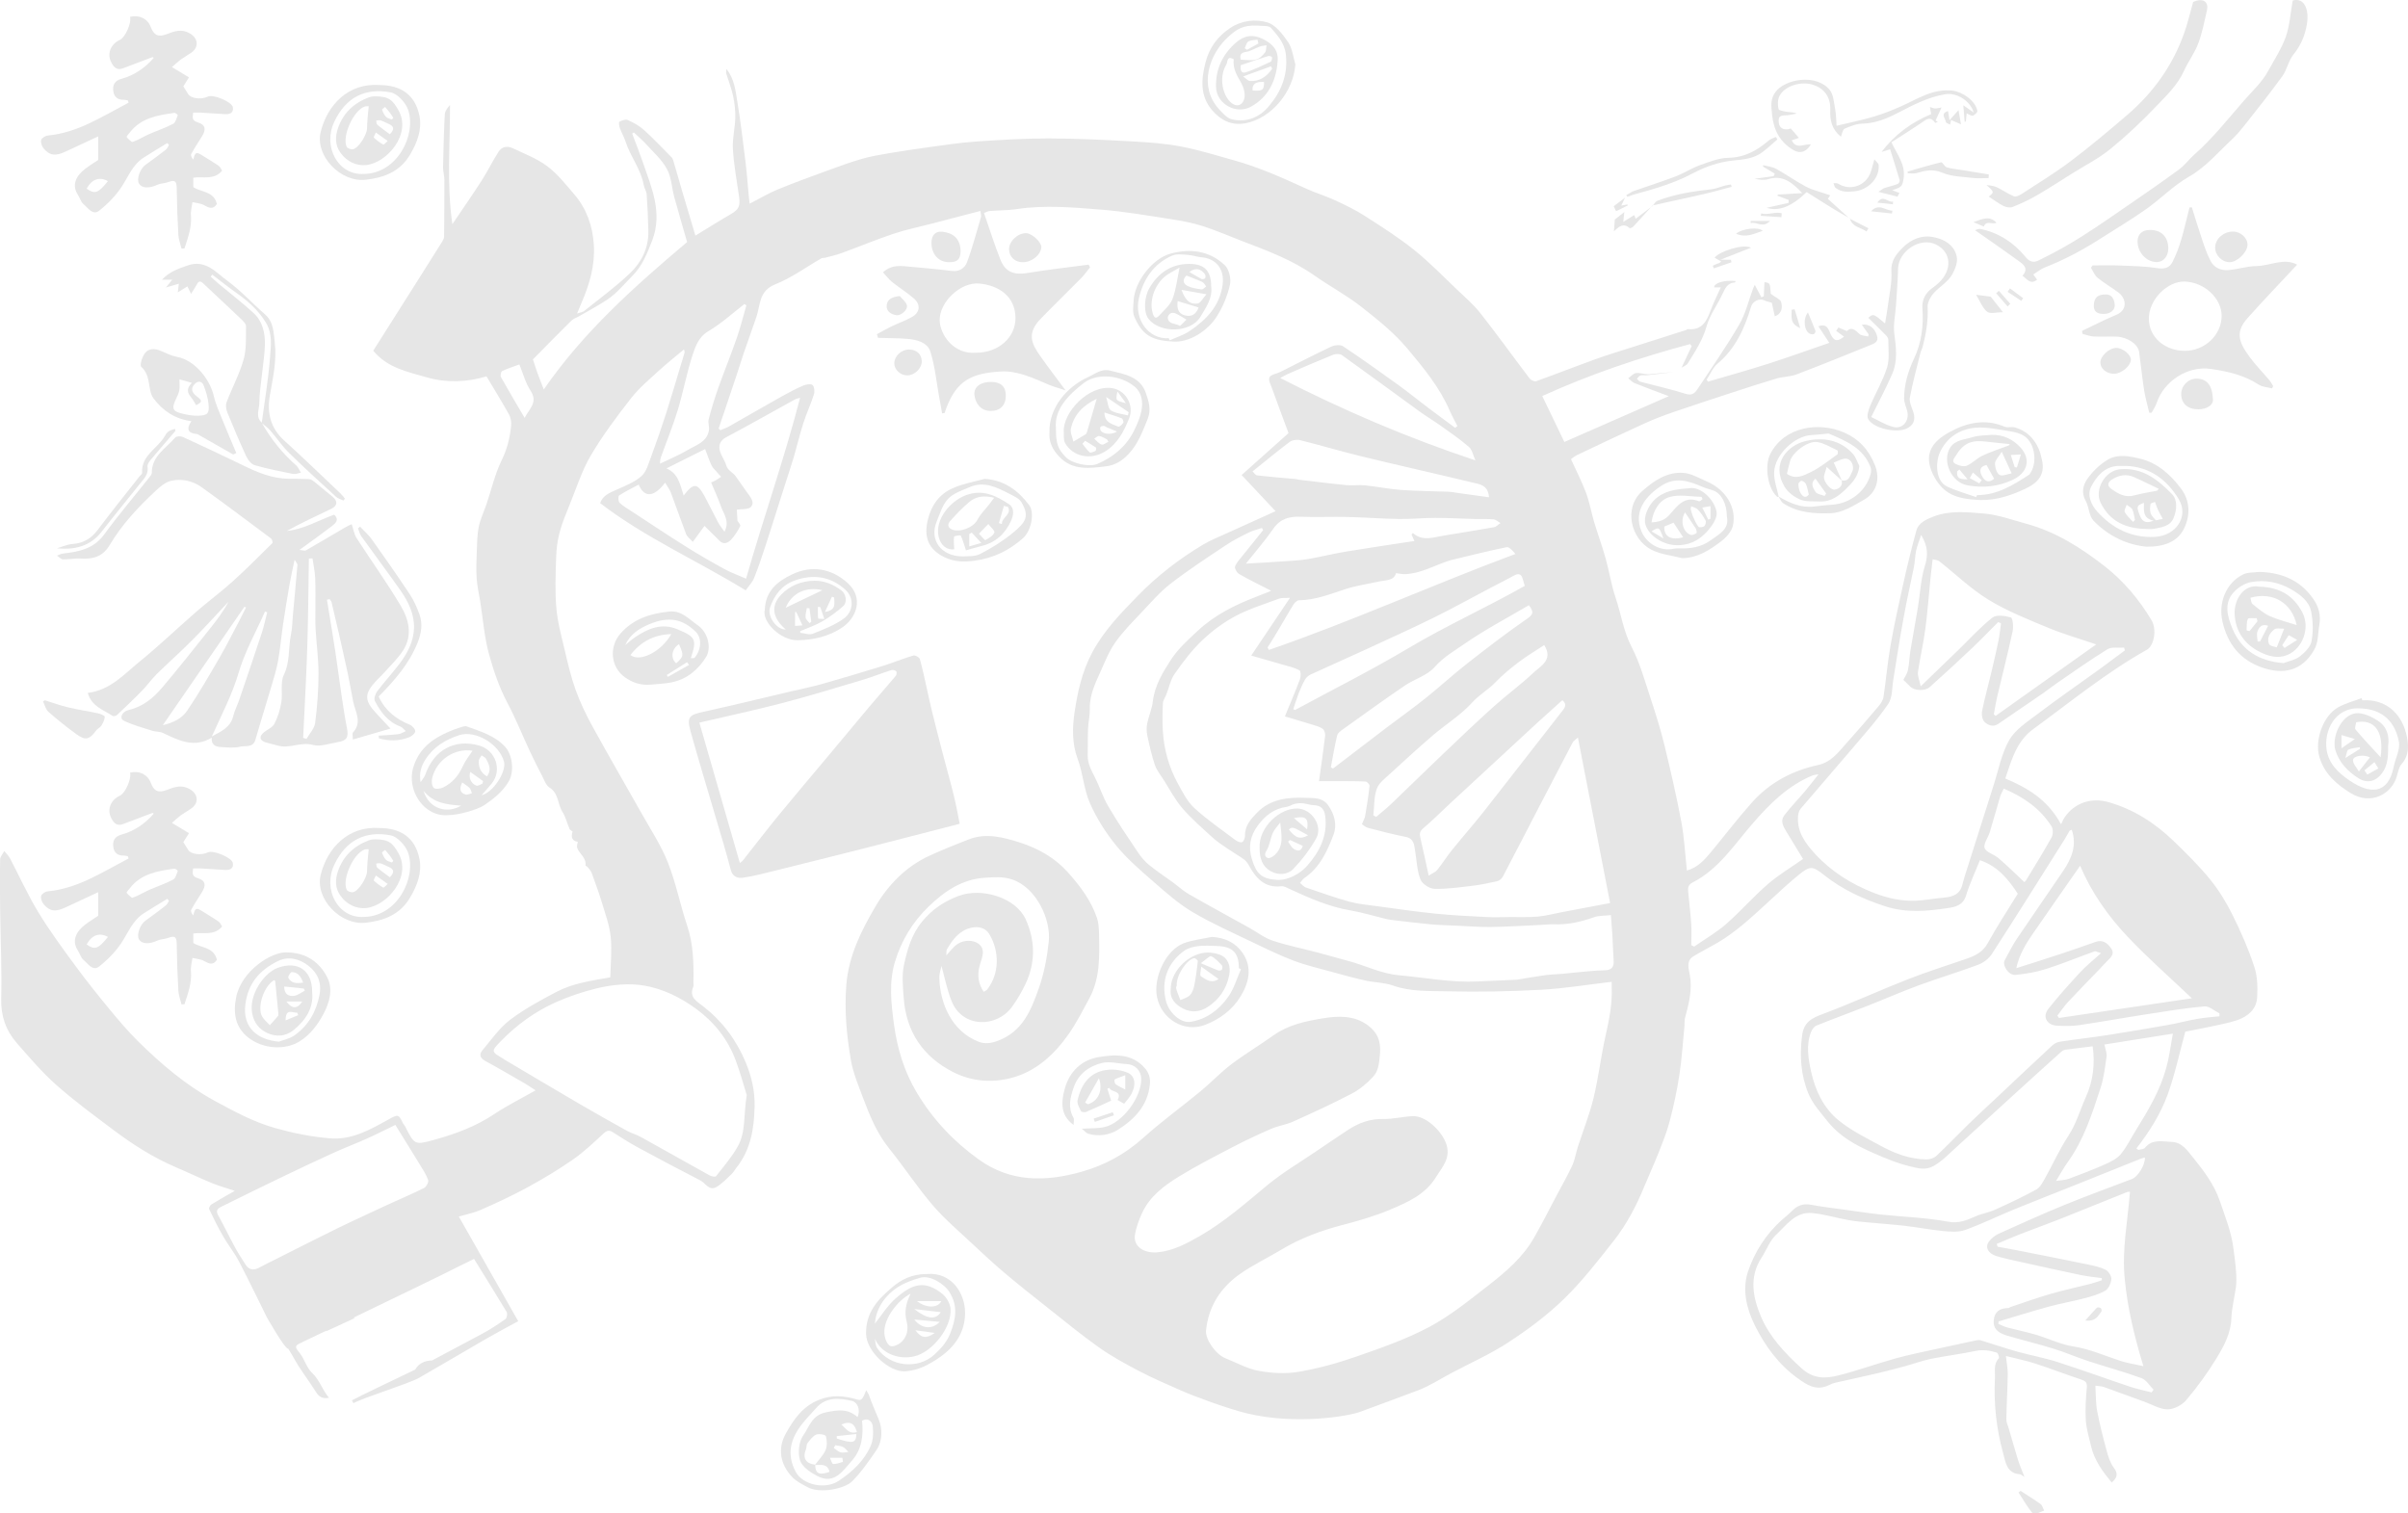 <?xml version="1.0" encoding="utf-8"?>
<!-- Generator: Adobe Illustrator 23.0.1, SVG Export Plug-In . SVG Version: 6.00 Build 0)  -->
<svg version="1.1" id="Layer_1" xmlns="http://www.w3.org/2000/svg" xmlns:xlink="http://www.w3.org/1999/xlink" x="0px" y="0px"
	 viewBox="0 0 1400 880" style="enable-background:new 0 0 1400 880;" xml:space="preserve">
<style type="text/css">
	.st0{opacity:0.1;}
</style>
<g class="st0">
	<path d="M1297.92,531.87c-3.6-7.25-7.95-14.37-13.08-20.64c-6.42-7.87-13.75-15.12-21.11-22.21
		c-10.85-10.46-23.26-18.49-37.99-22.64c-9.91-2.78-19.54,0.43-25.34,8.81c-0.78,1.1-1.29,2.47-2.11,4.11
		c-7.95-14.61-19.9-21.35-32.43-26.63c1.06-3.09,1.8-5.4,2.62-7.72c2.82-7.99,6.07-15.43,13.43-20.84
		c21.78-15.94,42.69-33.06,66.31-46.33c4.15-2.31,5.87-11.83,2.66-17.15c-7.21-12.06-16.18-22.76-27.26-31.41
		c-13.75-10.69-28.36-20.01-45.39-24.64c-8.38-2.27-16.72-5.37-25.26-6.03c-9.48-0.74-19.35-1.8-28.59,1.72
		c-4.11,1.61-8.93,3.49-10.26,8.38c-2.9,10.61-5.48,21.35-7.87,32.12c-2.58,11.67-5.17,23.38-7.21,35.17
		c-1.68,9.67-2.51,19.5-3.96,29.22c-0.27,1.8-1.41,3.72-2.62,5.17c-6.15,7.28-12.38,14.53-18.76,21.62
		c-4.78,5.29-8.89,11.2-16.8,12.92c-15,3.25-28.16,10.3-38.42,21.85c-8.3,9.32-15.9,19.31-23.89,28.94
		c-3.72,4.46-7.6,8.77-13.83,10.54c-1.06-9.79-1.53-19.07-3.21-28.16c-2.78-14.84-6.19-29.65-9.75-44.34
		c-2.23-9.24-5.09-18.33-8.07-27.38c-3.37-10.18-6.23-20.68-11.12-30.12c-4.78-9.2-6.11-19.19-9.32-28.71
		c-2.51-7.36-3.64-15.16-5.76-22.68c-2-7.17-4.58-14.22-6.74-21.35c-1.64-5.56-2.62-11.36-4.62-16.76
		c-2.43-6.5-5.64-12.73-8.81-19.7c0.7-0.51,2.08-1.72,3.68-2.47c12.85-6.11,25.69-12.22,38.66-18.13c5.4-2.47,10.97-4.62,16.61-6.58
		c11.51-3.96,23.15-7.75,34.74-11.55c8.66-2.82,17.27-5.64,25.97-8.22c3.68-1.06,7.75-0.94,11.28-2.27
		c14.45-5.48,28.75-11.28,43.04-17.08c2.23-0.9,4.97-1.84,3.99-5.29c-1.29-4.62-4.58-7.28-8.89-6.58c1.45,2.04,2.7,3.8,3.96,5.56
		c-0.08,0.43-0.2,0.86-0.27,1.29c-1.72-0.47-3.99-0.43-5.13-1.53c-2.51-2.47-4.66-4.23-7.25-1.64c-2-0.82-3.45-1.45-4.93-2.08
		c-0.43,0.67-0.86,1.29-1.29,1.96c1.45,1.1,2.94,2.15,4.58,3.37c-3.25,2.43-5.33,3.37-7.68-1.14c-1.02-1.96-1.72-7.05-7.21-4.86
		c2.23,3.41,4.35,6.62,6.34,9.6c-12.53,4.31-24.13,8.5-35.88,12.26c-11.51,3.68-23.15,6.89-34.7,10.3
		c-0.23-0.39-0.51-0.78-0.74-1.17c2.08-3.13,3.56-6.97,6.31-9.28c10.54-8.85,15.78-20.64,19.58-33.33c0.86-2.9,4.82-4.86,7.44-3.56
		c1.37,0.67,2.94,0.94,4.54,1.45c0.51,2.19,1.1,4.86,1.76,7.91c4.43-1.72,4.39-5.37,3.72-8.19c-0.39-1.68-3.29-2.78-6.07-4.9
		c-0.43-6.34-0.43-6.34-3.68-6.78c-0.12,2.74-0.27,5.48-0.39,8.22c-0.47,0.16-0.94,0.35-1.41,0.55c-1.21-2.27-2.43-4.54-3.84-7.21
		c-0.43,0.98-0.74,1.49-0.94,2.04c-2.62,7.05-4.35,14.65-8.07,21.03c-7.56,12.96-16.18,25.34-24.48,37.87
		c-1.49,2.19-3.21,3.52-6.66,2.43c-8.66-2.74-17.59-4.7-26.4-7.05c-0.74-0.2-1.33-1.1-1.96-1.68c0.67-0.71,1.25-1.72,2.08-1.96
		c1.14-0.35,2.47,0,3.72-0.12c5.13-0.55,10.26-1.17,15.39-1.8c-4.78,0.31-9.56,0.74-14.45,1.25c-2.39,0.04-4.9-1.02-7.25-0.71
		c-1.61,0.23-3.02,1.96-4.54,3.05c1.21,0.94,2.31,2.23,3.68,2.78c6.54,2.62,13.16,5.05,19.9,7.6
		c-20.68,9.05-41.01,17.98-60.71,26.63c-4.39-9.09-8.5-17.7-12.85-26.71c27.77-12.65,56.56-22.32,85.93-30.2
		c0.31,0.39,0.63,0.78,0.94,1.17c-1.96,4.19-3.92,8.34-5.87,12.53c1.21-0.78,2.86-1.33,3.56-2.43c4.23-6.85,8.66-13.43,10.93-21.5
		c1.92-6.85,6.58-12.89,9.56-19.5c1.53-3.37,3.05-5.91,7.01-6.11c0.12,0,0.23-0.55,0.35-0.82c-6.42-0.67-12.65,1.1-12.45,3.68
		c0.78,0,1.61,0,3.84,0c-2.19,4.9-4.31,9.05-5.91,13.39c-2.27,6.27-5.05,11.67-13.12,10.89c-0.39-0.04-0.82,0.39-1.25,0.55
		c-10.46,3.33-20.91,6.62-31.37,9.99c-7.4,2.35-14.8,4.62-22.09,7.25c-11.24,4.07-22.36,8.46-33.6,12.49
		c-0.98,0.35-3.05-0.59-3.8-1.57c-9.6-12.65-18.88-25.58-28.71-38.07c-3.92-4.97-8.85-9.2-13.47-13.59
		c-8.22-7.83-16.18-16.06-25.03-23.15c-9.05-7.25-18.92-13.51-28.71-19.78c-5.44-3.49-11.36-6.34-17.23-9.05
		c-5.44-2.51-11.24-4.23-16.72-6.74c-13.63-6.23-27.3-12.38-41.75-16.41c-10.18-2.86-20.33-6.03-30.71-8.03
		c-9.05-1.76-18.33-2.47-27.53-2.98c-16.65-0.94-33.33-1.76-49.98-1.8c-14.14,0-28.32,0.86-42.46,1.84
		c-9.2,0.67-18.37,2.08-27.53,3.33c-7.68,1.06-15.31,2.19-22.95,3.49c-5.25,0.9-10.57,1.8-15.67,3.29
		c-6.66,1.92-13.24,4.35-19.78,6.74c-9.75,3.56-19.47,7.09-29.06,11.04c-5.33,2.19-10.3,5.21-16.18,8.22
		c-0.27-2.11-0.43-3.41-0.55-4.74c-0.59-6.31-1.02-12.65-1.8-18.96c-1.49-12.06-2.9-24.13-4.9-36.11
		c-1.02-6.15-1.65-12.69-6.27-18.56c-0.08,1.41-0.27,2.08-0.12,2.62c1.33,4.35,3.05,8.66,3.99,13.08c0.9,4.19,1.41,8.54,1.29,12.81
		c-0.16,5.99-1.76,12.02-1.41,17.98c0.59,9.2,2.19,18.33,3.56,27.49c0.86,5.8-0.08,7.79-4.86,10.54
		c-6.66,3.84-13.16,7.95-20.48,12.42c-2.55-8.54-5.09-16.96-7.56-25.38c-1.8-6.07-3.49-12.18-5.29-18.25c-0.2-0.71-0.59-1.49-1.1-2
		c-5.29-5.33-10.42-10.81-15.98-15.82c-2.7-2.43-6.07-4.27-9.4-5.76c-1.25-0.59-3.41,0.23-4.86,0.98c-0.43,0.23-0.2,2.47,0.23,3.6
		c0.98,2.74,2.51,5.33,3.41,8.11c2.82,8.66,8.85,15.9,10.5,25.07c0.35,1.88,1.61,3.64,1.72,5.52c0.51,7.13,0.86,14.3,0.98,21.42
		c0.16,9.56-3.88,17.86-10.46,24.17c-8.34,8.03-17.82,14.88-26.87,22.17c-0.9,0.7-2.27,0.82-4.11,1.45c1.1-2.66,1.84-4.5,2.62-6.31
		c4.66-10.73,7.87-21.78,7.13-33.6c-0.7-11.04-4.23-21.07-11.48-29.49c-4.93-5.72-9.71-11.83-15.67-16.29
		c-6.03-4.46-13.32-7.25-20.21-10.5c-2.94-1.37-6.19-0.78-7.99,2.04c-3.52,5.48-6.34,11.36-9.87,16.84
		c-5.4,8.42-11.16,16.65-17.04,25.38c-3.37-23.42-1.29-46.29-1.37-69.32c-1.41,1.64-2.9,3.45-3.02,5.33
		c-0.55,10.3-0.82,20.6-1.02,30.9c-0.04,2.47,0.78,4.9,0.78,7.36c0.04,11.04-0.08,22.05-0.2,33.06c0,0.94-0.59,1.96-1.1,2.82
		c-4.23,6.78-8.5,13.55-12.77,20.29c-9.05,14.3-18.09,28.59-27.3,43.12c8.07,9.91,19.82,12.26,31.02,15.47
		c11.63,3.37,23.42,2.86,34.82-0.55c4.5,7.6,8.97,14.77,13.08,22.13c1.02,1.84,1.45,4.39,1.25,6.5c-0.67,7.01-2.31,13.59-5.52,20.17
		c-3.92,8.03-5.91,16.96-8.81,25.5c-1.49,4.43-3.6,8.69-4.5,13.24c-0.98,4.82-0.98,9.87-1.17,14.84c-0.2,5.05-0.39,10.1-0.04,15.12
		c0.27,4.39,1.29,8.69,2,13.04c1.68,10.46,2.43,21.15,5.25,31.29c2.66,9.63,5.95,19.23,10.73,28.24
		c4.78,9.01,8.58,18.56,12.89,27.81c2.31,4.97,4.78,9.87,7.32,14.73c1.17,2.27,2.15,5.25,4.11,6.46c5.44,3.37,4.7,9.63,7.56,14.18
		c1.92,2.98,2.7,6.66,4.15,9.95c0.27,0.7,1.84,1.29,1.76,1.57c-1.21,3.45,0,5.44,3.02,5.87c-0.2,1.41-0.71,2.58-0.39,3.45
		c1.21,3.56,5.44,5.76,4.86,10.26c-0.04,0.27,0.94,0.59,1.25,1.02c0.86,1.06,1.88,2.11,2.35,3.37c2.04,5.6,4.11,11.2,5.84,16.92
		c2,6.66,4.5,13.36,5.21,20.17c0.82,7.91-0.08,16.02-0.23,23.62c-11.44,2-21.89,3.52-31.22,8.42c-9.32,4.9-18.76,9.99-27.1,16.33
		c-6.19,4.74-10.85,11.55-15.98,17.62c-2.08,2.43-1.49,4.58,1.64,6.27c7.83,4.23,15.51,8.77,23.23,13.2
		c1.53,0.86,2.94,1.92,5.99,3.88c-8.69,4.93-16.45,8.77-23.62,13.55c-10.69,7.17-22.4,11.63-34.7,15.04
		c-11.98,3.29-11.95,3.41-17.62-7.83c-0.27-0.55-0.82-0.98-1.1-1.53c-2.58-5.48-2.9-5.4-8.38-2.35
		c-10.65,5.91-21.38,12.1-34.19,11.01c-10.81-0.9-21.35-3.02-31.88-5.99c-12.69-3.6-24.05-9.83-35.29-15.94
		c-16.61-9.05-31.02-21.35-44.45-34.62c-5.52-5.48-10.61-11.44-15.59-17.43c-6.97-8.46-13.86-17-20.37-25.85
		c-7.6-10.34-15.27-20.72-21.93-31.69c-6.15-10.07-10.97-20.91-16.49-31.37c-0.82-1.53-2.19-2.78-3.29-4.15
		c-0.82,1.61-2.35,3.21-2.39,4.82c-0.2,9.75-0.12,19.54,0,29.34c0.2,17.23,1.06,34.43,0.63,51.62c-0.27,10.14,2.7,18.6,9.13,25.93
		c7.32,8.34,14.57,16.92,22.87,24.28c10.46,9.28,21.85,17.62,33.06,26.05c11.44,8.62,23.5,16.29,36.74,21.93
		c6.93,2.94,13.71,6.23,20.68,9.09c4.11,1.68,8.46,2.9,13.32,4.5c-4.93,2.82-9.36,5.29-13.63,7.95c-0.74,0.43-1.57,2.08-1.29,2.66
		c2.55,5.37,5.17,10.73,8.15,15.86c2.86,4.97,6.54,9.52,9.2,14.61c5.76,10.97,16.14,32.35,16.14,32.35s10.72,18.99,12.48,18.33
		c0,0,0,0,0,0c1,1.74,2.16,3.42,3.06,5.1c3.76,7.05,8.89,13.32,13.08,20.13c1.8,2.9,3.8,3.99,7.6,3.37
		c-4.03-4.7-5.44-10.38-9.91-14.53c-3.17-2.94-4.31-7.99-7.13-11.48c-2.98-3.64-3.13-4.39,1.41-6.23c0-0.03,0-0.07,0-0.1
		c3.79-1.79,8.68-4.12,14.16-6.74c-0.08,0.14-0.17,0.28-0.25,0.42c5.6-2.58,11.24-5.17,16.8-7.75c-0.29-0.08-0.58-0.14-0.86-0.2
		c23.51-11.32,49.58-23.96,51.66-25.02c5.95-3.05,12.02-5.95,18.41-9.13c6.5,10.54,12.85,20.6,18.96,30.82
		c0.59,0.98,0.16,3.56-0.67,4.15c-4.43,3.13-9.01,6.15-13.79,8.69c-3.53,1.88-18.73,9.95-28.91,15.39
		c-4.45,0.05-7.94,1.92-9.76,5.29c-12.75,6.19-32.01,15.23-36.84,17.93c0.31,0.51,0.63,1.06,0.94,1.61
		c6.7-3.6,31.37-11.08,38.07-14.69c5.8-3.29,33.84-19.74,39.64-23.07c5.91-3.41,11.98-6.58,18.06-9.91
		c-11.28-19.86-22.79-40.18-34.54-60.86c4.43-1.29,8.81-2.11,12.81-3.88c9.13-4.03,18.21-8.22,26.99-13
		c9.09-4.97,18.02-10.3,26.52-16.21c6.34-4.43,12.06-9.83,17.74-15.12c1.96-1.84,3.33-2.19,5.48-0.82c4.58,2.9,9.13,5.87,13.86,8.46
		c12.26,6.66,24.56,13.2,36.97,19.54c3.02,1.53,5.13,6.31,9.32,3.92c3.29-1.88,5.99-4.86,8.81-7.48c1.1-1.02,1.8-2.43,2.78-3.64
		c8.46-10.5,10.46-23.07,10.69-35.88c0.2-8.77-1.72-17.27-5.21-25.61c-5.48-13.08-13.59-23.85-24.64-32.47
		c-3.88-3.05-8.42-5.33-5.76-11.51c0.27-0.67,0.04-1.57,0.04-2.35c0.2-11.16,0-22.25-3.64-33.1c-4.07-12.14-6.5-24.83-11.2-36.7
		c-3.99-10.03-10.03-19.23-15.35-28.67c-9.48-16.84-19.23-33.57-28.51-50.48c-3.76-6.81-7.13-13.94-9.79-21.23
		c-2.66-7.4-4.46-15.12-6.27-22.79c-1.92-8.19-4.19-16.41-4.93-24.75c-0.86-9.79-0.43-19.78-0.12-29.65
		c0.16-4.9,0.78-9.87,2.08-14.61c1.53-5.68,3.84-11.16,6.07-16.65c3.84-9.4,6.93-19.31,12.06-27.96
		c6.85-11.63,15.04-22.52,23.34-33.17c4.58-5.87,10.46-10.81,16.02-15.9c4.7-4.31,9.75-8.3,14.77-12.53
		c0.08,0.51,0.47,1.37,0.27,2.08c-0.71,2.66-1.61,5.25-2.39,7.87c-2.74,9.09-5.37,18.21-8.26,27.22c-2.7,8.42-5.6,16.76-8.69,25.07
		c-1.53,4.03-2.7,8.85-5.68,11.48c-4.03,3.56-9.52,5.68-14.57,7.95c-3.96,1.76-7.87,3.21-9.44,7.75
		c26.16,20.09,56.28,33.33,84.64,50.72c1.84-2.66,3.88-4.7,4.86-7.17c2.58-6.46,4.82-13.12,6.97-19.74
		c3.49-10.77,6.85-21.58,10.3-32.35c1.88-5.91,3.88-11.79,5.64-17.7c1.96-6.66,3.56-13.47,5.68-20.09
		c1.8-5.72,4.39-11.16,6.19-16.88c0.55-1.68,0.27-4.58-0.82-5.48c-1.06-0.86-3.84-0.31-5.52,0.39c-4.23,1.84-8.3,3.96-12.34,6.23
		c-10.26,5.76-20.44,11.67-30.67,17.47c-1.61,0.9-3.37,1.49-5.05,2.19c-0.31-0.31-0.67-0.67-0.98-0.98
		c3.49-10.38,7.01-20.72,10.46-31.1c1.37-4.03,2.55-8.11,3.92-12.14c2.47-7.21,5.09-14.41,7.56-21.62
		c2.39-7.01,1.37-15.16,10.93-18.96c9.48-3.76,18.02-10.07,26.99-15.2c0.51-0.27,1.25-0.08,1.84-0.23c3.21-0.86,6.5-1.57,9.63-2.7
		c10.18-3.72,20.17-7.87,30.43-11.32c7.13-2.39,14.57-3.88,21.89-5.8c9.4-2.43,18.76-4.9,28.55-7.44c0.2,1.96,0.55,2.78,0.35,3.45
		c-2.66,8.89-4.97,17.94-8.26,26.63c-1.17,3.02-4.35,5.4-8.77,4.82c-8.89-1.17-17.82-1.84-26.75-2.7
		c-4.54-0.43-8.93-0.39-13.24,3.45c1.88,2.04,3.37,4.11,5.33,5.68c4.19,3.37,8.85,6.19,12.85,9.75c3.84,3.45,3.25,7.99-1.17,10.5
		c-3.84,2.19-8.11,3.68-12.14,5.6c-2.86,1.37-5.6,2.98-8.38,4.5c0.23,0.7,0.43,1.41,0.63,2.11c5.68,0.2,11.36,0.12,17,0.59
		c5.52,0.43,11.71,2,13.43,7.4c2.7,8.42,3.49,17.43,5.09,26.16c0.59,3.25,1.17,6.5,1.76,9.75c0.47-0.08,0.98-0.12,1.45-0.2
		c0.27-0.82,0.51-1.64,0.82-2.43c6.27-16.96,15.43-20.64,31.57-21.7c9.99-0.67,19.35,3.96,28.55,7.83c2.7,1.1,5.52,1.88,9.36,3.13
		c-5.64-7.68-10.61-14.06-15.2-20.68c-4.5-6.5-7.32-12.57,0.55-20.72c7.83-8.11,15.94-15.94,23.85-23.97
		c1.84-1.88,3.37-4.11,5.05-6.15c-0.27-0.51-0.55-1.06-0.82-1.57c-11.91,1.57-23.81,2.9-35.64,4.86
		c-7.68,1.25-12.73-0.47-15.63-7.72c-3.52-8.81-6.34-17.94-9.56-27.18c1.37-0.47,2.35-1.1,3.37-1.17c5.25-0.43,10.57-0.31,15.74-1.1
		c16.29-2.47,32.63-0.98,48.84,0.31c13.51,1.06,26.91,3.41,40.34,5.48c6.31,0.98,12.65,2.11,18.68,4.03
		c8.03,2.55,15.78,5.99,23.7,9.01c14.41,5.48,28.83,10.89,41.59,19.9c8.81,6.19,18.41,11.28,26.87,17.9
		c9.56,7.48,19.27,15.24,27.02,24.48c9.4,11.2,18.84,22.68,24.75,36.39c1.29,2.98,2.9,5.76,4.35,8.66c-0.47,0.35-0.9,0.67-1.37,1.02
		c-5.13-3.84-10.34-7.64-15.47-11.51c-5.8-4.39-11.44-8.97-17.31-13.24c-10.65-7.68-21.38-15.35-32.31-22.64
		c-1.61-1.06-4.97-0.74-6.93,0.2c-9.95,4.66-19.7,9.79-29.53,14.69c-2.19,1.1-5.48,1.45-6.34,3.13c-0.82,1.57,0.78,4.5,1.57,6.74
		c3.02,8.38,6.15,16.72,9.48,25.73c-8.54,7.68-17.9,15.98-27.26,24.36c6.81,7.25,13.59,14.45,19.74,21.03
		c-9.13,4.15-18.53,8.34-27.89,12.61c-4.74,2.19-9.71,4.11-14.18,6.78c-13.98,8.34-26.87,18.29-38.19,29.96
		c-9.75,10.03-19.47,19.97-26.32,32.74c-5.99,11.2-8.54,23.11-10.3,34.9c-1.25,8.5-1.57,18.02,1.8,27.02
		c3.13,8.34,3.6,17.78,7.17,25.85c3.92,8.81,9.28,17.31,15.43,24.79c6.38,7.75,14.18,14.41,21.82,21.07
		c7.09,6.19,14.3,12.57,22.36,17.35c11.24,6.66,23.3,11.98,35.09,17.66c7.83,3.76,15.67,7.56,23.73,10.65
		c6.81,2.58,13.98,4.23,21.03,6.19c6.74,1.84,13.43,3.72,20.25,5.25c5.44,1.25,11.32,1.17,16.53,3.02
		c10.42,3.68,21.15,3.05,31.72,3.33c18.09,0.43,36.23,0.08,54.28-0.9c13.67-0.74,27.26-3.02,41.08-4.62c0,0.82-0.04,2.04,0,3.29
		c0.43,9.67-1.53,19-3.64,28.4c-2.66,11.91-4.07,24.13-6.93,35.99c-2.35,9.67-6.11,18.96-9.16,28.43
		c-1.14,3.52-1.64,7.28-3.17,10.61c-2.66,5.8-5.87,11.36-8.85,17c-4.43,8.34-8.66,16.76-13.32,24.95
		c-6.54,11.51-16.53,20.05-26.79,28c-11.04,8.58-22.05,17.55-34.27,24.05c-13.39,7.13-28.04,12.22-42.46,17.23
		c-10.93,3.84-22.29,6.93-33.68,8.85c-7.52,1.25-15.63,0.74-23.15-0.63c-6.58-1.21-12.77-4.78-19.15-7.28
		c-5.56-2.19-11.79-10.89-11.28-16.18c1.41-14.06,8.54-24.95,19.78-32.86c7.4-5.21,15.74-9.16,23.58-13.86
		c11.24-6.81,23.5-11.36,36.03-14.61c9.4-2.47,18.6-5.09,27.49-8.85c10.22-4.31,20.48-8.73,26.71-18.8
		c3.84-6.23,9.28-11.55,5.72-20.41c-2.78-6.89-11.51-15.43-19-15.2c-5.76,0.2-11.51,1.76-17.23,1.64
		c-7.64-0.16-14.22,2.23-20.41,6.27c-6.38,4.19-12.69,8.5-19,12.77c-9.32,6.34-19.11,12.1-27.77,19.23
		c-12.77,10.57-25.18,21.58-39.64,29.84c-7.6,4.35-15.35,8.54-24.32,9.4c-8.26,0.78-14.26-3.56-13.28-10.03
		c0.67-4.39,2.31-8.77,4.19-12.85c4.5-9.75,12.92-15.98,21.7-21.35c10.07-6.15,20.6-11.55,31.06-17
		c7.36-3.84,14.88-7.36,22.48-10.65c4.03-1.72,8.54-2.31,12.53-4.11c11.48-5.17,22.95-10.42,34.07-16.25
		c4.62-2.43,8.89-5.95,12.42-9.79c3.29-3.52,3.56-8.3,4.03-13.39c0.67-7.56-1.65-12.53-7.01-16.53c-7.91-5.91-17.35-5.56-26.28-4.07
		c-9.95,1.64-19.97,3.72-28.55,9.83c-8.11,5.76-16.68,10.89-24.6,16.88c-6.27,4.74-11.71,10.57-17.82,15.63
		c-11.04,9.13-22.72,17.55-33.33,27.1c-10.57,9.48-22.44,15.98-35.99,19.78c-20.88,5.87-41.08,6.19-59.69-7.17
		c-14.61-10.46-26.67-23.3-35.92-38.7c-7.4-12.3-11.48-25.77-13.39-39.95c-1.61-12.1-3.02-24.13,0.55-36.15
		c3.72-12.53,10.42-23.42,19.66-32.31c9.09-8.77,19.47-15.98,32.98-16.72c5.37-0.31,10.34-0.78,15.78,1.1
		c13.86,4.82,22.44,23.23,21.03,36.15c-0.98,9.2-2.74,18.53-5.84,27.22c-4.39,12.42-9.28,24.83-23.46,30.24
		c-4.11,1.57-7.72,2.11-11.44,0.67c-15.82-6.11-22.52-22.6-22.87-37.09c-0.08-2.66,0.94-5.33,1.25-6.97
		c1.8,6.38,3.17,13.59,5.8,20.25c6.31,16.02,26.4,15.78,35.29,3.37c3.02-4.19,5.68-8.73,7.87-13.39c5.8-12.45,5.56-25.22-0.08-37.52
		c-5.72-12.42-25.34-18.49-38.85-13.47c-8.66,3.25-15.59,7.91-21.46,15.16c-6.03,7.4-8.42,16.1-10.34,24.79
		c-1.37,6.15-0.67,12.89-0.2,19.31c1.41,19.66,11.12,34.15,28.59,43.12c10.73,5.52,22.6,6.46,33.96,3.49
		c14.3-3.72,24.95-13.55,33.29-25.42c4.58-6.5,8.19-13.71,12.02-20.72c6.42-11.83,5.99-24.75,5.72-37.6
		c-0.08-3.05-0.23-6.31-1.17-9.16c-3.41-10.22-9.83-18.68-16.88-26.59c-7.6-8.54-17.39-14.02-28.04-17.43
		c-9.63-3.05-19.7-5.76-29.88-1.72c-7.6,3.02-15.24,5.99-22.68,9.44c-13.79,6.34-24.09,17.08-31.49,29.73
		c-8.15,13.94-15.43,28.4-16.8,45.35c-1.17,14.96,0.16,29.45,2.7,43.94c1.29,7.28,4.23,14.33,6.85,21.31
		c3.96,10.54,8.15,20.95,15.39,29.92c8.73,10.85,16.37,22.56,25.42,33.1c7.05,8.19,15.43,15.24,23.34,22.68
		c6.03,5.68,12.14,11.32,18.49,16.68c8.07,6.85,16.41,13.39,24.71,19.97c9.91,7.83,19.66,15.9,29.96,23.19
		c7.36,5.21,15.35,9.56,23.34,13.75c7.83,4.11,16.02,7.6,24.13,11.2c7.83,3.49,27.49,10.73,38.5,13.39
		c28.51,6.89,58.91,1.68,65.64-0.78c10.07-3.72,23.89-8.77,34.07-12.65c6.7-2.55,12.81-6.58,19.19-9.95
		c11.2-5.95,22.91-11.12,33.45-18.06c11.36-7.44,22.44-15.71,32.12-25.14c10.61-10.34,19.78-22.17,28.94-33.84
		c7.52-9.56,13.16-20.37,17.78-31.65c2.62-6.42,5.56-12.73,8.11-19.19c2.39-6.07,4.9-12.18,6.54-18.49
		c2.31-8.81,4.27-17.82,5.64-26.83c1.45-9.48,2.04-19.07,2.98-28.59c0.12-1.57-0.08-3.17,0.31-4.66c2.23-8.3,4.39-16.49,2.78-25.3
		c-0.67-3.45-2.19-8.03,2.19-10.65c4.54-2.74,9.28-5.13,13.86-7.79c11.32-6.62,20.68-15.63,30.28-24.4
		c5.64-5.17,11.24-10.46,17.19-15.27c6.5-5.25,7.95-5.01,14.53,0.23c10.69,8.5,22.79,14.06,35.76,18.25
		c12.14,3.92,24.17,2.78,36.27,0.98c4.39-0.67,8.81-1.61,10.54-7.25c2.11-6.97,5.29-13.59,8.07-20.6
		c10.1,3.41,16.37,10.81,22.01,19.5c-5.84,9.52-12.06,18.92-17.47,28.75c-2.9,5.25-7.32,7.32-12.38,9.09
		c-11.44,3.96-22.99,7.56-34.23,11.98c-16.37,6.42-32.39,13.79-48.88,19.97c-6.7,2.51-11.48,4.62-12.49,13.04
		c-1.41,11.63-0.71,22.72,3.76,33.45c2.51,6.03,6.93,10.77,10.97,15.9c7.21,9.13,16.61,14.1,26.59,18.53
		c7.25,3.21,14.69,6.27,22.36,8.03c3.8,0.86,7.99,2.23,12.81-0.43c4.58-2.55,7.87-5.99,11.51-9.32
		c10.97-10.03,21.89-20.05,32.86-30.04c9.91-9.05,19.86-18.06,29.84-27.02c0.67-0.59,1.57-1.1,2.39-1.21c5.25-0.7,10.5-1.33,15.9-2
		c1.49,10.3,0.16,20.33-3.8,29.14c-3.45,7.68-5.68,15.86-10.42,23.07c-5.09,7.75-8.93,16.41-13.51,24.56
		c-1.33,2.39-2.82,5.29-5.01,6.5c-7.79,4.27-15.9,8.07-24.01,11.75c-3.72,1.68-7.95,2.31-11.67,3.99
		c-5.05,2.23-9.44,4.11-15.67,2.98c-12.81-2.39-25.97-2.78-38.97-4.15c-6.85-0.74-13.71-1.8-20.56-2.74
		c-6.7-0.94-13.43-1.68-20.09-2.94c-4.54-0.86-7.99,0.35-11.08,3.56c-1.84,1.92-4.07,3.56-6.07,5.37
		c-9.16,8.3-15.74,18.56-19.58,30.04c-3.52,10.65-0.67,21.78,4.15,31.41c5.91,11.79,13.67,22.48,24.75,30.47
		c5.4,3.88,10.26,7.13,17.04,4.54c1.49-0.55,2.86-1.45,4.35-1.8c8.54-1.96,17.08-3.76,25.58-5.76c5.33-1.25,10.65-2.66,15.94-4.11
		c4.97-1.37,9.83-3.17,14.84-4.19c8.58-1.72,17.35-2.78,25.93-4.58c4.27-0.9,8.22-0.16,12.14,1.02c0.7,0.23,1.57,2.9,1.17,3.29
		c-3.25,3.37-2.08,7.56-2.27,11.4c-0.78,14.88,0.82,29.57,4.78,43.9c1.41,5.17,2.04,11.55,9.63,12.14c0.74,0.04,1.41,0.78,2.74,1.57
		c-1.45-3.88-2.78-6.85-3.76-9.99c-1.88-6.07-3.6-12.22-5.4-18.33c-0.51-1.72-1.41-3.49-1.37-5.21c0.16-8.77,0.7-17.55,0.82-26.32
		c0.04-3.13-0.63-6.31-1.06-10.5c6.27,1.61,11.87,2.7,17.23,4.46c8.85,2.86,17.51,6.27,26.32,9.16c2.66,0.86,3.76,1.68,3.49,4.78
		c-0.59,6.31-0.98,12.69-0.59,19c0.31,4.97,1.88,9.83,2.98,14.77c1.88,8.42,6.85,15.04,12.06,21.42c3.41-2.9,3.8-5.29,1.14-8.77
		c-2.11-2.82-3.21-6.58-4.15-10.07c-2.04-7.52-3.99-15.12-5.44-22.79c-0.86-4.62-0.71-9.44-1.02-14.69
		c1.88,0.27,3.45,0.27,4.82,0.74c7.95,2.82,15.86,5.76,23.77,8.62c4.46,1.61,8.93,4.39,13.39,4.39c3.64,0,8.34-2.43,10.77-5.29
		c6.38-7.56,12.3-15.63,17.47-24.09c4.46-7.25,8.62-14.88,8.85-23.89c0.12-4.11,1.1-8.22,1.72-12.3c0.35-2.47,0.98-4.9,1.1-7.36
		c0.35-6.97-0.74-13.79-1.65-20.68c-1.21-9.75-4.86-18.53-7.87-27.49c-3.17-9.32-9.13-17.35-15.39-25.07
		c-3.49-4.31-6.62-9.13-12.61-9.32c-5.33-0.16-11.24-1.92-15.59,3.45c-0.7,0.86-2.51,0.82-3.8,1.17c-0.35-0.27-0.74-0.55-1.14-0.82
		c7.48-9.63,14.02-19.94,18.13-31.22c4.27-11.71,6.81-23.97,10.3-36.7c4.11-0.82,9.36-1.76,14.61-2.9
		c5.21-1.14,10.5-2.08,15.51-3.76c6.19-2.11,11.2-6.27,11.63-13.08c0.39-5.99,0.23-12.42-1.65-18.02
		C1307.24,551.76,1302.81,541.66,1297.92,531.87z M246.51,690.8c-6.85,3.45-13.98,6.38-20.95,9.63c-10.1,4.7-20.21,9.32-30.24,14.22
		c-11.44,5.6-22.76,11.4-34.15,17.12c-3.56,1.8-7.17,3.52-10.65,5.4c-3.33,1.76-5.91,1.17-7.91-2.08c-1.92-3.09-3.99-6.11-5.72-9.32
		c-3.49-6.38-6.62-12.96-10.14-19.31c-1.64-2.98,0.31-3.99,2.27-4.97c11.51-5.68,23.03-11.36,34.58-16.92
		c9.91-4.74,19.82-9.48,29.84-14.02c6.66-3.05,13.51-5.64,20.17-8.62c5.56-2.51,10.97-5.29,16.25-7.83
		c4.97,8.07,9.52,15.35,13.98,22.64c1.88,3.05,3.92,6.11,5.09,9.44C249.33,687.36,247.84,690.14,246.51,690.8z M374.7,573.11
		c10.69,1.84,20.84,6.81,29.88,13.39c10.69,7.83,18.6,17.78,23.19,30.16c2.7,7.25,4.7,14.73,6.38,20.09
		c-1.92,11.63-0.43,21.54-5.29,30c-3.49,6.19-8.22,11.63-12.61,17.23c-0.43,0.51-2.66,0.04-3.72-0.55
		c-13.28-7.36-26.52-14.88-39.83-22.25c-2.62-1.45-5.6-2.23-8.22-3.68c-9.4-5.21-18.76-10.5-28.04-15.9
		c-14.53-8.5-29.02-17.12-43.51-25.69c-0.16-0.08-0.23-0.23-0.35-0.31c-7.05-4.11-7.17-4.27-1.41-10.18
		c9.32-9.56,19.82-17.23,32.23-22.76c7.56-3.33,15.39-5.95,23.15-7.87C355.59,572.56,365.61,571.54,374.7,573.11z M305.02,242.98
		c-4.78-8.15-9.4-15.9-13.83-23.81c-0.43-0.78,0.08-3.09,0.78-3.41c3.05-1.49,6.38-2.51,9.99-3.84c2.11,5.17,3.56,10.77,6.58,15.39
		C312.9,234.01,307.69,237.73,305.02,242.98z M316.15,226.45c-1.68-4.35-2.86-7.25-3.92-10.22c-0.98-2.82-1.88-5.68-2.39-7.25
		c7.75-7.87,14.96-15.24,22.32-22.48c1.21-1.21,3.05-1.76,4.58-2.66c5.33-3.09,10.73-5.95,15.94-9.36
		c6.03-3.96,10.14-9.24,14.96-14.06c5.76-5.76,8.62-13.04,11.55-20.6c3.09-8.03,3.02-15.71,1.45-23.5
		c-1.45-7.05-4.11-13.9-6.46-20.76c-2.08-6.03-4.39-11.91-6.62-17.86c0.31-0.23,0.63-0.47,0.94-0.7c2.39,2.27,4.93,4.39,7.13,6.81
		c4.23,4.7,9.2,9.05,12.14,14.49c2.62,4.82,2.78,10.89,4.27,16.37c2.39,8.69,4.93,17.31,7.44,26.08
		C368.98,166.53,339.49,192.69,316.15,226.45z M422.25,254.22c13.39-7.13,26.59-14.61,39.87-21.93c0.82-0.47,1.84-0.59,3.05-0.98
		c-9.16,35.45-21.23,69.52-31.41,105.16c-4.35-1.92-8.62-3.41-12.53-5.56c-7.6-4.15-15.12-8.5-22.44-13.08
		c-10.46-6.58-20.76-13.43-31.1-20.21c-2.55-1.68-5.29-3.21-7.48-5.29c-0.78-0.74-0.9-3.84-0.27-4.23c3.6-2.35,7.52-4.23,11.4-6.31
		c3.49,8.34,9.44,6.78,15.35-1.14c1.21,2.11,2.62,3.88,3.37,5.87c3.02,7.99,5.8,16.1,8.85,24.09c0.51,1.37,1.96,2.35,3.88,4.46
		c2.47-3.37,4.66-6.34,6.81-9.28c2.98,2.94,5.87,5.87,8.85,8.77c2.35,2.31,4.86,1.06,6.5-0.67c2.19-2.31,3.99-5.13,5.4-7.99
		c0.35-0.78-1.33-2.58-1.61-3.09c-0.16-2.9-0.27-5.05-0.35-6.46c2.74-0.47,6.78,0.04,8.22-1.64c2.43-2.82-0.51-5.91-2.39-8.54
		c-2.23-3.09-4.35-6.31-6.62-9.4c-1.61-2.19-4.5-3.13-5.37-6.19c-0.82-2.9-2.9-5.44-3.68-8.38
		C417.67,258.88,418.61,256.14,422.25,254.22z M419.27,277.25c-1.1,0.71-2.15,1.45-3.25,2.11c-0.63,0.35-1.33,0.63-2.58,1.17
		c2,4.78,4.11,9.32,5.76,14.02c1.53,4.39,5.21,8.5,2,14.61c-1.41-2.04-2.74-3.6-3.68-5.37c-2.66-5.01-5.13-10.14-7.83-15.16
		c-4.31-7.91-6.46-8.03-12.22-0.47c-2.08-6.38-3.02-12.81-9.99-15.82c8.03-4.03,15.12-7.56,22.48-11.24
		c1.33,3.45,2.35,6.54,3.72,9.52c0.67,1.41,1.96,2.55,3.02,3.76C417.51,275.37,418.41,276.31,419.27,277.25z M428.44,196.3
		c-3.41,9.79-7.32,19.43-10.81,29.18c-2.11,5.99-3.99,12.1-5.6,18.29c-0.55,2.04,0.51,4.46,0.12,6.62
		c-1.21,6.66-7.36,8.34-12.1,11.16c-5.09,3.02-10.61,5.29-16.33,8.07c0.12-1.14,0.04-2.31,0.39-3.33
		c3.29-9.28,7.09-18.45,9.95-27.85c3.21-10.61,5.17-21.58,8.62-32.08c1.72-5.13,3.52-10.5,9.28-13.86
		c7.44-4.39,13.94-10.38,20.84-15.71c0.39,0.23,0.74,0.51,1.14,0.78C432.12,183.84,430.55,190.15,428.44,196.3z M590.39,184.62
		c0.2,11.63-9.87,20.48-22.91,20.48c-13.12,1.14-20.99-10.61-21.15-18.84c-0.23-10.57,12.18-22.48,23.15-21.38
		C580.67,165.98,590.19,172.25,590.39,184.62z M550.56,552c3.25-5.72,7.28-10.97,14.02-12.53c3.88-0.94,8.26-0.2,10.57,3.64
		c6.03,10.07,6.03,23.07-1.29,32.39c-0.27,0.31-0.78,0.51-1.92,1.21c-3.17-4.66-3.76-9.44-2.55-14.53c0.7-3.09,2.35-6.31,2-9.28
		c-0.7-5.87-9.56-7.83-15.31-3.56c-2,1.53-3.56,3.68-5.87,6.15C550.32,554.15,550.05,552.86,550.56,552z M914.41,431.6
		c0.35-0.67,1.1-1.06,2.98-2.74c6.31,32.55,12.38,63.8,18.72,96.23c-9.83,1.84-19.11,3.6-28.36,5.37
		c-4.58,0.86-9.09,2.11-13.71,2.51c-5.33,0.47-10.69,0.24-16.06,0.27c-4.54,0.04-9.09,0.23-13.59,0
		c-9.87-0.51-19.78-0.98-29.61-1.96c-11.51-1.17-22.95-2.82-34.39-4.39c-5.37-0.7-10.77-1.21-15.94-2.62
		c-8.5-2.39-16.88-5.33-25.26-8.22c-1.25-0.43-2.23-1.76-3.37-2.66c0.86-0.94,1.57-2.15,2.58-2.86
		c8.97-6.15,13.28-15.63,16.88-25.11c2.19-5.68,0.67-12.06-3.25-17.39c-3.29-4.46-8.46-3.92-12.73-4.11
		c-10.22-0.47-20.52,0.59-28.28,8.46c-3.56,3.64-7.28,7.56-7.17,13.47c0.04,1.33-0.74,3.41-1.72,3.84c-0.98,0.43-2.9-0.47-4.03-1.33
		c-8.07-6.07-16.45-11.83-23.85-18.64c-4.07-3.8-6.78-9.24-9.52-14.26c-5.17-9.48-8.03-19.74-8.66-30.55
		c-0.31-5.33-0.24-10.73,0.04-16.06c0.08-1.68,1.33-3.33,2-5.01c1.57-4.03,2.39-8.54,4.82-11.98c4.78-6.85,9.91-13.67,15.9-19.39
		c5.8-5.56,12.49-10.54,19.58-14.3c7.99-4.23,16.8-6.93,25.34-10.1c1.65-0.59,3.56-0.27,6.27-0.47
		c-7.79,11.63-14.92,22.25-22.56,33.6c7.05,2,12.92,3.68,18.8,5.4c3.13,0.9,6.42,1.61,9.24,3.17c0.86,0.47,0.86,3.68,0.27,5.25
		c-2.7,7.25-5.8,14.37-8.73,21.54c5.37,1.61,10.54,3.13,15.71,4.74c2.15,0.67,4.46,1.21,6.23,2.47c1.02,0.7,1.61,2.78,1.45,4.15
		c-1.02,8.54-2.27,17.04-3.56,26.28c4.03,0,7.25,0,10.5,0c5.52,0.04,11.04-0.04,16.57,0.23c0.86,0.04,2.39,1.72,2.31,2.51
		c-0.63,5.84-1.57,11.67-2.55,17.47c-0.23,1.41-1.06,2.74-1.88,4.82c0.9,0.59,2.11,1.8,3.52,2.15c7.25,1.88,14.53,3.8,21.89,5.25
		c4.86,0.98,4.93,4.54,5.52,8.11c0.9,5.6,1.1,11.48,3.09,16.65c1.02,2.58,5.29,5.37,8.15,5.44c7.32,0.2,14.69-0.9,22.01-1.76
		c4.78-0.55,9.56-1.57,14.26-2.62c1.25-0.27,2.74-1.33,3.33-2.43c7.21-13.71,14.3-27.49,21.42-41.24
		C901.44,456.36,907.9,443.98,914.41,431.6z M743.68,511.66c-10.65-0.27-13.32-4.03-15.82-12.06c-2.23-7.05-1.06-13.55,3.45-19.62
		c4.31-5.84,9.52-9.83,16.84-10.85c1.61-0.24,3.05-1.37,4.66-1.72c1.53-0.35,3.17-0.47,4.74-0.31c2.11,0.2,4.19,1.06,6.27,1.1
		c4.19,0.04,6.07,2.27,6.62,6.11c1.61,11.48-3.29,20.99-10.34,28.98C755.67,508.33,749.09,511.5,743.68,511.66z M908.61,413
		c-15.35,19.58-30.51,39.28-45.9,58.83c-6.07,7.68-12.57,15.04-18.72,22.68c-2.94,3.64-5.44,7.72-8.42,11.36
		c-1.1,1.33-2.98,2-4.93,3.29c-1.72-7.83-3.21-15-4.86-22.05c-0.55-2.27-0.39-3.72,1.68-5.48c5.44-4.58,10.5-9.71,15.74-14.57
		c16.72-15.47,33.41-30.94,50.13-46.37c4.9-4.5,9.87-8.93,15-13.55C910.72,409.08,910.37,410.77,908.61,413z M897.8,375.09
		c5.48,8.73-2.15,12.14-6.42,16.21c-7.32,6.93-15.55,12.89-23.03,19.62c-10.46,9.4-20.64,19.15-30.82,28.87
		c-9.63,9.16-19.11,18.53-28.75,27.73c-2.74,2.62-5.76,4.97-8.66,7.48c-0.55-0.31-1.14-0.59-1.68-0.9
		c0.63-5.21,0.31-10.73,2.04-15.51c1.33-3.52,5.13-6.27,8.11-9.05c8.07-7.44,16.18-14.84,24.48-21.97
		c7.6-6.46,16.29-11.83,22.91-19.15c4.07-4.5,9.2-7.28,13.32-11.55c4.15-4.35,8.85-8.22,13.67-11.87
		C887.73,381.39,892.9,378.34,897.8,375.09z M888.12,359.58c-12.02,8.3-23.66,17.27-35.17,26.28c-8.22,6.42-15.86,13.51-24.01,20.01
		c-7.32,5.87-14.96,11.28-22.4,16.92c-10.54,7.99-21.03,16.06-31.53,24.09c-0.43-0.23-0.82-0.47-1.25-0.7
		c1.18-6.19,2.15-12.45,3.68-18.6c0.35-1.45,2.23-2.74,3.68-3.76c11.75-8.42,23.46-16.88,35.41-25.03
		c5.72-3.92,13.2-5.95,17.55-10.89c5.17-5.91,11.67-9.56,17.7-13.75c11.79-8.19,24.6-14.84,37.13-22.25
		C891.41,355.43,891.96,356.91,888.12,359.58z M885.31,336.67c0.47,1.61,0.94,3.21,1.17,3.99c-22.44,12.73-45.51,23.07-67.29,36.03
		c-21.62,12.89-44.14,24.17-66.27,36.15c-0.35-0.16-0.67-0.35-1.02-0.51c1.06-3.05,2-6.19,3.13-9.16c1.1-2.74,2.27-5.48,3.72-8.03
		c0.7-1.21,1.96-2.35,3.25-2.94c10.81-4.97,21.74-9.79,32.55-14.77c13.04-6.03,26.16-11.95,39.05-18.29
		c11.24-5.56,22.21-11.67,33.33-17.51c4.43-2.31,8.89-4.5,13.24-6.93C882.88,333.18,884.48,333.69,885.31,336.67z M881.08,322.1
		c-48.33,17.98-94.98,39.13-143.35,55.81c-0.23-0.47-0.51-0.98-0.74-1.45c2.43-3.88,4.86-7.75,7.13-11.63
		c2.66-4.46,5.17-9.01,7.95-13.39c0.67-1.06,2.08-2.39,3.13-2.39c9.67-0.12,18.41-3.72,27.42-6.62c6.11-1.96,12.61-2.86,18.92-4.27
		c4.03-0.9,8.85-0.35,10.1-4.86c2.23,0.23,3.99,0.67,5.76,0.55c8.34-0.51,15.59-4.5,23.26-7.21c1.02-0.35,2.04-0.74,3.05-0.98
		c10.73-2.58,21.42-5.29,32.23-7.48C877.43,317.87,879.47,320.26,881.08,322.1z M744.31,219.8c1.65-0.86,3.13-1.8,4.7-2.47
		c8.66-3.76,17.31-7.52,26.05-11.04c1.49-0.59,3.96-0.63,5.17,0.23c15.12,10.81,30.08,21.85,45.16,32.78
		c3.84,2.78,7.91,5.21,11.79,7.95c5.72,4.07,11.55,8.03,16.84,12.61c1.96,1.72,2.47,5.05,3.76,7.83
		C818.25,254.54,781.01,238.59,744.31,219.8z M730.91,276.43c-0.98-0.12-1.8-1.53-2.7-2.31c7.52-5.99,14.37-11.75,21.54-17.12
		c1.49-1.14,4.23-1.53,6.11-1.06c11.87,2.94,23.58,6.46,35.45,9.36c21.58,5.25,43.24,10.07,64.78,15.27
		c4.07,0.98,9.16,1.37,9.6,8.58c-6.27-0.86-12.34-1.68-18.37-2.55c-1.64-0.23-3.33-0.59-4.97-0.67c-9.36-0.35-18.68-0.39-28-1.06
		c-6.93-0.51-13.79-1.96-20.72-2.66c-3.56-0.35-7.25,0.23-10.81-0.12c-9.32-0.9-18.64-2.11-27.96-3.21
		c-0.59-0.08-1.18-0.31-1.76-0.35C745.68,277.88,738.28,277.29,730.91,276.43z M756.1,300.48c9.13,0.35,18.29-0.08,27.42,0.12
		c9.95,0.24,19.86,1.02,29.77,1.17c7.01,0.12,14.06-0.63,21.07-0.63c7.91,0,15.86,0.47,23.77,0.67c3.41,0.08,6.89-0.16,10.3,0.2
		c1.37,0.16,2.62,1.41,3.92,2.15c-1.25,0.82-2.39,2.15-3.72,2.39c-9.83,1.76-19.66,3.33-29.53,4.93
		c-5.95,0.98-12.02,3.41-17.66-1.53c-0.27,0.31-0.51,0.59-0.78,0.9c0.55,1.25,1.14,2.51,1.68,3.72
		c-13.32,2.04-26.67,3.99-39.95,6.19c-7.32,1.21-14.57,3.05-21.89,4.31c-4.11,0.71-8.34,0.94-12.49,1.21
		c-7.4,0.55-14.8,0.94-23.66,1.45c5.95-7.44,11.36-13.63,15.98-20.33C744.35,301.61,749.52,300.24,756.1,300.48z M933.17,564.18
		c-5.76,0.08-11.51,0.82-17.27,1.29c-2.51,0.23-5.01,0.55-7.52,0.78c-3.25,0.27-6.5,0.31-9.71,0.74
		c-5.56,0.74-11.12,1.76-16.68,2.66c-0.47,0.04-0.94,0.04-1.41,0.08c-7.13,0.31-14.3,0.59-21.42,0.94
		c-15.43,0.78-30.55-2.23-45.82-3.6c-10.46-0.94-19.58-5.72-29.41-8.3c-6.03-1.61-12.02-3.37-18.06-4.97
		c-8.66-2.27-17.51-4.03-25.97-6.85c-4.74-1.57-8.93-4.9-13.39-7.36c-11.79-6.58-23.66-13-35.37-19.7c-3.17-1.8-5.91-4.39-8.89-6.58
		c-4.78-3.49-9.75-6.74-14.33-10.5c-2.51-2.04-4.66-4.7-6.46-7.4c-5.87-8.73-11.79-17.47-17.08-26.52
		c-3.21-5.44-5.09-11.59-7.95-17.23c-2.04-3.96-4.11-7.72-4.03-12.34c0.12-5.21-0.04-10.46,0.2-15.67c0.16-3.84,1.1-7.68,1.02-11.51
		c-0.23-8.38,3.52-15.51,6.74-22.79c2.43-5.56,4.82-11.28,8.3-16.14c4.27-5.99,9.56-11.36,14.65-16.72
		c5.6-5.91,10.97-12.22,17.35-17.15c10.26-7.95,21.19-15.08,32-22.29c4.23-2.86,8.89-5.17,13.47-7.44c2.39-1.17,5.05-1.76,7.56-2.62
		c0.24,0.43,0.43,0.86,0.67,1.29c-3.84,4.82-7.75,9.56-11.55,14.37c-1.68,2.15-3.72,4.19-4.74,6.66c-0.43,1.06,1.02,3.68,2.31,4.43
		c5.76,3.33,11.79,6.23,18.72,9.79c-3.52,1.41-6.23,2.47-8.89,3.52c-12.26,4.74-23.97,10.54-33.68,19.58
		c-5.64,5.25-11.55,10.54-15.67,16.88c-4.78,7.36-9.56,15.12-10.61,24.4c-0.51,4.35-2.43,8.5-3.29,12.85
		c-0.43,2.23-0.39,4.7,0.08,6.93c1.25,5.8,2.55,11.59,4.43,17.19c1.02,2.98,3.17,5.6,4.9,8.3c3.6,5.68,6.74,11.75,11.08,16.8
		c5.29,6.11,11.48,11.48,17.47,16.96c2.66,2.43,5.72,4.43,8.69,6.46c3.05,2.11,6.31,3.96,9.36,6.11c1.17,0.82,2.19,2.04,2.9,3.29
		c4.15,7.6,9.16,13.67,19.11,12.53c1.61-0.2,3.41,0.94,5.01,1.68c11.4,5.25,22.83,10.3,35.41,12.42c6.7,1.14,13.28,3.17,19.9,4.78
		c1.33,0.31,2.7,0.59,4.07,0.74c7.44,0.86,14.88,1.8,22.36,2.51c5.01,0.47,10.1,0.55,15.16,0.78c6.66,0.31,13.28,0.86,19.9,0.78
		c9.44-0.16,18.88-0.74,28.32-1.17c2.82-0.12,5.64-0.51,8.42-0.39c8.03,0.31,15.63-1.45,23.15-4.11c2.86-1.02,6.11-0.82,9.87-1.25
		c0.31,4.11,0.67,8.11,0.9,12.06c0.27,4.97,0.43,9.95,0.74,14.92C938.37,562.57,936.42,564.14,933.17,564.18z M1237.21,544.91
		c11.55,12.18,24.24,23.3,37.13,35.56c-25.5,3.76-51.35,7.6-77.27,11.44c-0.31-0.47-0.63-0.9-0.94-1.37
		c2.11-2.66,3.99-5.56,6.31-8.03c6.15-6.58,12.45-13,18.72-19.5c1.41-1.49,2.7-3.02,4.19-4.43c2.15-2,4.15-4.19,2.08-7.13
		c-2.11-3.05-4.9-5.25-9.09-3.76c-7.01,2.47-14.02,4.93-21.07,7.25c-8.03,2.66-16.1,5.17-25.03,8.03c1.84-8.19,5.68-14.3,9.75-20.21
		c8.97-13.04,18.06-25.97,27.38-39.36C1215.86,518.71,1225.54,532.61,1237.21,544.91z M1123.63,325.19
		c1.45,0.39,2.94,0.43,3.84,1.14c9.52,7.48,18.33,16.1,28.59,22.36c10.73,6.58,22.68,11.32,34.35,16.18
		c8.97,3.76,18.37,6.42,28.32,9.83c-19.54,13.9-39.01,27.77-58.47,41.55c-0.35-0.27-0.7-0.59-1.06-0.86
		c0.63-3.37,1.14-6.78,1.92-10.14c3.02-12.73,6.27-25.42,9.01-38.19c0.59-2.62,0.08-7.72-1.02-8.03c-3.37-1.02-8.42-1.72-10.73,0.08
		c-7.13,5.64-13.32,12.53-19.9,18.92c-6.89,6.66-13.79,13.32-21.78,21.03c-0.78-3.72-1.92-6.11-1.61-8.26
		c1.18-8.34,3.17-16.57,4.27-24.91c1.33-10.1,2.08-20.33,3.09-30.47C1122.77,332.2,1123.2,328.99,1123.63,325.19z M1027.91,514.01
		c-8.5,7.32-15.9,15.9-24.32,23.26c-5.68,4.97-12.38,8.81-18.64,13.16c-0.55-0.31-1.1-0.59-1.64-0.86c0-4.11,0.23-8.22-0.04-12.34
		c-0.39-6.11-1.17-12.18-1.72-18.25c-0.23-2.31-0.35-4.39,2.43-5.8c15.24-7.75,24.24-21.93,34.98-34.31
		c9.99-11.55,20.6-22.13,35.01-28.04c0.67-0.27,1.41-0.27,3.29-0.59c-2.98,3.76-5.25,6.74-7.64,9.6c-4.11,4.86-8.58,9.4-12.38,14.45
		c-2.27,3.02-0.43,6.31,1.29,9.16c3.37,5.56,6.78,11.12,9.75,16.02C1041.5,504.26,1034.21,508.56,1027.91,514.01z M1144.11,503.75
		c-1.1,3.52-2.27,6.97-3.17,10.54c-1.45,5.87-5.72,7.25-11.01,7.68c-5.37,0.43-10.69,1.53-16.06,1.76
		c-8.54,0.35-16.76-1.53-24.71-4.66c-12.92-5.09-24.44-12.3-33.88-22.56c-5.76-6.27-10.77-13.08-9.87-22.32
		c0.16-1.41,0.67-3.02,1.57-4.07c9.71-11.44,19.62-22.72,29.3-34.15c7.36-8.69,15.08-17.23,21.5-26.63
		c2.55-3.76,2.19-9.52,3.02-14.41c1.37-8.3,2.62-16.65,4.03-24.95c1.1-6.42,2.27-12.89,3.52-19.27c1.37-7.01,3.02-13.98,4.39-20.99
		c0.63-3.17,0.63-6.42,1.29-9.6c0.59-2.7,1.68-5.29,2.9-9.05c4.11,6.78,4.07,11.87,2.15,18.09c-2.39,7.68-2.7,16.02-4.03,24.05
		c-1.37,8.3-2.94,16.57-4.31,24.87c-0.63,3.88-0.7,7.83-1.49,11.63c-0.39,2-1.76,3.8-2.66,5.6c0.94,0.94,2.47,2.31,3.88,3.8
		c2.31,2.43,8.46,3.05,11.51,0.35c8.34-7.4,16.53-15,24.64-22.68c5.17-4.9,10.1-10.07,15.12-15.08c0.55,0.23,1.1,0.51,1.65,0.78
		c-0.51,3.41-0.82,6.89-1.53,10.26c-1.25,6.15-2.7,12.26-4.15,18.37c-1.76,7.44-3.84,14.8-5.33,22.29
		c-0.43,2.08,0.12,5.21,1.49,6.46c1.92,1.76,4.86,3.13,7.87,1.06c8.73-5.99,17.51-11.95,26.24-17.94c2.66-1.84,5.17-3.88,7.83-5.72
		c9.75-6.66,19.39-13.55,29.45-19.74c2.47-1.53,6.42-0.71,9.67-0.98c0.12,0.59,0.27,1.14,0.43,1.68c-4.97,3.68-9.91,7.4-14.92,11.04
		c-12.06,8.69-24.28,17.19-36.15,26.16c-5.84,4.43-12.61,8.81-16.1,14.84c-4.54,7.91-6.27,17.47-9.13,26.36
		C1154.02,472.34,1149.09,488.04,1144.11,503.75z M1161.89,498.97c-2.55-2.23-7.09-3.29-8.03-5.84c-0.86-2.39,2-6.03,2.98-9.2
		c2.08-6.85,3.96-13.75,5.99-20.6c0.47-1.53,1.33-2.98,2.15-4.78c11.55,4.9,21.15,11.55,27.73,21.89c1.02,1.57,1.02,4.74,0.12,6.38
		c-4.7,8.5-9.87,16.76-14.92,25.11c-0.31,0.51-0.86,0.86-0.98,0.98C1171.76,508.02,1166.99,503.32,1161.89,498.97z M1244.49,673.8
		c0.67-0.27,1.41-0.43,2.55-0.78c0.2,4.43-4.11,11.28-7.52,12.53c-13.16,5.01-26.4,9.83-39.44,15.16
		c-12.85,5.25-25.5,11.01-38.19,16.72c-2.04,0.94-3.96,2.55-5.37,4.27c-2.62,3.25-0.86,7.13,4.19,8.66
		c5.4,1.64,11.01,2.74,16.53,3.96c10.93,2.43,21.82,4.86,32.74,7.13c3.96,0.82,7.99,1.17,11.98,1.72c0,0.43,0.04,0.82,0.04,1.25
		c-2.19,0.7-4.39,1.53-6.66,2.11c-7.68,1.96-15.43,3.6-23.03,5.8c-7.91,2.27-15.67,5.09-23.46,7.68c-0.43,0.16-0.82,0.59-1.25,0.59
		c-4.86,0.04-8.03,2.04-8.46,7.21c-0.35,4.35,1.8,7.01,7.75,8.81c8.97,2.66,18.09,4.82,27.02,7.6c6.89,2.11,13.51,5.05,20.37,7.28
		c10.26,3.37,20.68,6.15,30.82,9.87c2.78,1.02,4.66,4.39,6.97,6.7c-0.35,0.55-0.74,1.06-1.14,1.57c-4.23-1.1-8.5-1.96-12.61-3.33
		c-14.06-4.7-28-9.83-42.1-14.33c-7.64-2.47-15.63-3.88-23.34-6.03c-7.17-2-14.22-4.46-21.38-6.62c-0.9-0.27-2-0.08-2.94,0.12
		c-7.25,1.53-14.49,3.09-21.74,4.7c-8.3,1.84-16.65,3.49-24.83,5.76c-11.12,3.09-22.01,7.05-33.17,9.87
		c-7.52,1.88-14.53,2.15-21.54-4.27c-9.6-8.77-18.41-18.09-23.42-29.84c-4.66-11.01-7.17-22.99,0.31-34.39
		c2.9-4.43,4.74-9.87,8.46-13.32c5.95-5.52,11.24-13.47,20.84-12.61c7.09,0.63,14.02,2.82,21.07,4.07c3.8,0.71,7.64,1.02,11.48,1.37
		c7.21,0.7,14.41,1.17,21.58,2c7.4,0.86,14.73,2.31,22.13,3.02c4.19,0.39,8.85,0.78,12.69-0.59c9.67-3.45,18.96-8.03,28.47-11.95
		c11.87-4.86,23.85-9.48,35.76-14.26C1219.27,683.95,1231.88,678.86,1244.49,673.8z M1224.25,738.35
		c-3.05-1.57-6.62-2.31-10.03-3.02c-13.98-2.9-28-5.64-42.02-8.42c-3.6-0.7-7.21-1.33-10.81-2c-0.16-0.55-0.35-1.06-0.51-1.61
		c4.78-2,9.52-4.07,14.33-5.95c7.4-2.86,14.84-5.52,22.21-8.42c13.08-5.21,26.16-10.54,39.24-15.78c0.51-0.2,1.17-0.12,1.68-0.16
		c-1.29,17.19-4.78,33.76-3.02,50.76c1.61,16.76,5.48,33.02,10.85,50.64c-5.01-1.14-9.24-1.76-13.24-3.05
		c-9.13-2.94-17.82-6.93-27.49-8.42c-7.36-1.14-14.37-4.62-21.62-6.78c-5.52-1.64-11.24-2.78-16.84-4.27
		c-1.8-0.47-3.45-1.37-5.17-2.08c0.08-0.47,0.12-0.94,0.16-1.41c9.75-2.9,19.5-5.95,29.34-8.66c6.78-1.84,13.75-3.02,20.56-4.82
		c4.19-1.1,8.5-2.31,12.18-4.46c1.88-1.1,3.29-4.31,3.49-6.7C1227.65,741.99,1225.89,739.21,1224.25,738.35z M1259.49,620.74
		c-3.56,13.28-10.57,24.99-17.74,36.54c-2.86,4.58-5.25,9.6-8.66,13.75c-2.15,2.62-5.68,4.39-8.89,5.84
		c-6.93,3.09-14.06,5.84-21.23,8.5c-2.15,0.82-4.62,0.82-7.6,1.29c2.62-4.23,4.5-7.72,6.78-10.89c9.4-13.08,14.22-28.16,19.11-43.2
		c1.92-5.84,2.62-12.14,3.49-18.29c0.27-1.92-0.67-3.99-1.25-6.93c12.42-1.96,25.3-3.99,39.79-6.31
		C1261.92,608.55,1261.18,614.78,1259.49,620.74z M1290.4,590.93c-4.5,0.47-9.01,0.78-13.39,1.61c-5.44,0.94-10.77,2.43-16.18,3.37
		c-11.75,2.08-23.5,4.07-35.25,5.91c-9.24,1.45-18.56,2.47-27.85,3.88c-1.61,0.23-3.33,1.06-4.5,2.15
		c-11.08,10.26-22.01,20.64-33.02,30.98c-5.21,4.9-10.5,9.71-15.63,14.73c-6.31,6.15-12.38,12.53-18.8,18.56
		c-1.37,1.29-3.76,2.04-5.68,2.04c-9.56-0.08-18.33-3.37-26.59-7.87c-8.42-4.58-17.27-8.89-24.64-14.92
		c-8.66-7.09-13.47-17.27-15.9-28.24c-1.68-7.68-3.02-15.47,0-23.15c0.59-1.41,1.76-3.09,3.09-3.64c9.63-3.88,19.43-7.44,29.1-11.24
		c10.18-3.99,20.17-8.42,30.43-12.18c11.4-4.19,23.07-7.68,34.47-11.95c3.09-1.14,6.27-3.56,8.03-6.31
		c14.26-22.01,28.16-44.26,42.14-66.43c1.06-1.65,1.96-3.41,2.98-5.09c0.2-0.31,0.78-0.39,1.29-0.67c3.17,9.13-0.16,16.8-5.01,24.01
		c-8.93,13.2-18.06,26.24-26.95,39.48c-2.66,3.92-4.7,8.22-7.01,12.38c-1.65,2.98,2.35,8.97,6.34,8.54
		c5.91-0.63,11.91-1.61,17.55-3.41c9.6-3.05,18.92-6.89,28.4-10.3c0.51-0.2,1.33,0.35,3.72,1.06c-4.62,4.15-8.66,7.36-12.14,11.12
		c-6.38,6.93-12.73,13.94-18.56,21.35c-3.49,4.43-0.86,9.32,4.86,9.67c4.35,0.27,8.77,0.35,13.04-0.27
		c13.2-1.96,26.36-4.35,39.56-6.38c11.08-1.72,22.13-3.56,33.29-4.54c2.78-0.27,5.87,2.62,8.81,4.07
		C1290.4,589.79,1290.4,590.38,1290.4,590.93z"/>
	<path d="M174.13,319.75c6.93-5.05,12.85-9.24,18.56-13.63c2.27-1.72,4.86-3.84,1.57-6.85c-9.28,3.33-17.66,8.5-27.46,9.44
		c8.42-4.7,17.12-8.66,25.73-12.81c3.84-1.84,3.92-4.62,0.7-7.17c-3.52-2.78-6.89-5.76-10.42-8.58c-0.9-0.7-2.04-1.49-3.09-1.57
		c-3.92-0.2-7.87-0.16-11.83-0.2c-9.63-0.08-18.21-3.68-26.67-7.83c-11.59-5.64-23.26-11.12-34.98-16.49
		c-1.21-0.55-3.68-0.47-4.39,0.35c-5.29,6.27-13.59,10.61-13.59,20.48c0,1.06-1.06,2.19-1.8,3.13
		c-8.62,10.89-17.66,21.46-25.81,32.66c-6.19,8.54-14.84,10.14-24.13,11.2c-1.17,0.16-2.27,0.78-3.41,1.21
		c1.17,0.74,2.31,2.11,3.52,2.15c3.33,0.12,6.74-0.67,10.07-0.47c7.21,0.43,12.89-0.82,17.12-7.91
		c7.05-11.87,16.49-21.93,26.55-31.33c2.62-2.47,5.76-5.21,9.09-5.95c6.15-1.41,12.49-0.04,17.66,3.64
		c13.63,9.75,27.02,19.86,40.46,29.88c0.63,0.47,1.14,2.39,0.78,2.7c-7.68,7.6-15.27,15.24-23.26,22.44
		c-6.7,6.03-14.02,11.44-20.84,17.35c-11.16,9.71-21.85,20.01-33.37,29.34C71.99,392.2,64,401.33,51.03,402.9
		c2.23,7.95,9.16,9.79,14.45,13.39c0.47,0.35,1.92,0.04,2.47-0.47c4.9-4.62,9.83-9.28,14.53-14.1c3.05-3.09,5.52-6.7,8.62-9.75
		c6.81-6.7,14.02-13.04,20.76-19.86c7.17-7.21,14.02-14.8,20.99-22.21c-3.05,5.72-6.89,10.81-10.85,15.74
		c-9.16,11.44-18.21,22.99-27.69,34.15c-5.17,6.11-11.36,11.2-19.58,13.08c-3.8,0.86-5.56,4.82-2.74,6.19
		c5.25,2.55,10.97,4.07,16.57,5.87c1.96,0.63,4.31,0.39,6.15,1.25c9.09,4.31,18.06,9.01,28.4,2.74c-0.39,3.68,1.76,5.29,4.9,5.44
		c3.88,0.2,7.99,0.74,11.67-0.2c2.98-0.74,7.44,0.9,8.85-4.11c2.94-10.3,6.19-20.52,9.2-30.78c1.45-4.93,3.02-9.87,3.92-14.88
		c1.29-7.13,1.88-14.33,2.94-21.5c1.17-7.87,2.47-15.71,3.84-23.54c0.74-4.31,1.76-8.58,2.86-13.9c0.98,1.72,1.68,2.39,1.64,2.98
		c-0.82,9.83-1.76,19.7-2.66,29.53c-0.31,3.64-0.35,7.4-1.1,10.97c-1.61,7.75-0.43,15.82-4.15,23.5c-2.15,4.46-0.59,10.61-1.45,15.9
		c-0.7,4.31-2.04,8.69-4.03,12.53c-1.17,2.23-4.31,3.37-6.38,5.21c-2.62,2.31-2.15,4.46,1.17,5.56c2.35,0.74,4.74,1.17,7.09,1.88
		c6.85,2.04,13.43-2.35,20.6-0.35c4.23,1.17,9.36-0.82,14.06-1.57c5.68-0.9,6.7-2.86,5.6-8.42c-1.29-6.46-2.23-13-3.21-19.54
		c-1.25-8.34-2.27-16.72-3.56-25.07c-1.53-9.95-3.21-19.9-4.82-29.84c0.51-0.12,1.02-0.23,1.53-0.35c0.39,0.59,0.98,1.14,1.14,1.76
		c1.45,5.99,2.82,11.95,4.19,17.94c1.8,7.91,3.6,15.78,5.29,23.73c1.1,5.29,2,10.61,3.05,15.9c1.17,6.11,5.52,12.18-0.12,18.29
		c-0.43,0.47-0.04,1.68-0.04,4.03c7.64-2.23,14.49-4.23,21.89-6.38c-2.94-3.17-5.44-5.87-7.99-8.58c-7.36-7.79-7.4-11.59-0.12-19.39
		c1.17-1.25,2.51-2.39,3.64-3.68c4.11-4.62,8.77-8.93,12.02-14.1c5.4-8.62,3.09-17.82-1.61-25.69
		c-8.03-13.47-17.19-26.24-25.69-39.4c-1.37-2.15-1.76-4.97-2.78-7.99c-0.67,0.35-2.19,0.9-3.56,1.72
		c-7.72,4.5-15.35,9.09-23.07,13.51C177.23,320.41,176.09,319.94,174.13,319.75z M108.84,413.2c-2.94,4.39-7.95,7.05-14.18,8.46
		c16.14-23.42,31.76-46.1,47.43-68.81c0.31,0.12,0.63,0.23,0.94,0.35c-1.25,2.47-2.43,4.93-3.72,7.4
		c-3.84,7.25-7.48,14.57-11.59,21.66C121.65,392.71,115.62,403.21,108.84,413.2z M152.12,368.27c-4.31,13.08-8.77,26.08-13.2,39.13
		c-1.06,3.02-2.58,5.91-3.33,9.01c-1.57,6.46-6.78,8.77-12.45,11.83c5.72-12.77,11.87-24.32,15.63-37.17
		c3.6-12.26,10.1-23.7,15.31-35.48c0.43,0.12,0.86,0.27,1.29,0.43C154.32,360.09,153.45,364.24,152.12,368.27z M179.58,324.8
		c0.7-0.04,1.41-0.08,2.11-0.12c0.55,3.8,1.37,7.6,1.57,11.48c0.27,6.03,0.08,12.14,0.12,18.21c0,3.92-0.12,7.83,0.12,11.71
		c0.51,8.66,1.72,17.27,1.68,25.89c-0.04,9.48-0.74,19.03-1.96,28.43c-0.43,3.25-3.29,6.15-5.01,9.24c-0.67-0.2-1.29-0.39-1.96-0.59
		c0.82-17.51,1.84-35.05,2.39-52.56C179.19,359.26,179.3,342.03,179.58,324.8z"/>
	<path d="M415.79,474.18c3.09,10.54,6.34,21.03,9.09,31.65c1.06,4.07,4.15,4.93,6.93,4.54c6.31-0.86,12.53-2.58,18.76-4.11
		c17.27-4.27,34.54-8.58,51.78-12.96c18.21-4.62,36.42-9.36,55.62-14.3c-1.14-5.72-2.15-11.32-3.52-16.8
		c-1.96-7.99-4.23-15.94-6.31-23.93c-2.11-8.11-4.23-16.29-6.23-24.44c-1.17-4.7-2.15-9.44-3.21-14.18
		c-1.25-5.48-2.35-11.04-3.92-16.45c-0.31-1.02-2.74-2.35-3.76-2.04c-6.11,1.84-12.02,4.27-18.09,6.15
		c-11.75,3.64-23.54,7.17-35.37,10.5c-6.31,1.76-12.77,3.05-19.15,4.54c-16.41,3.84-32.74,7.91-49.23,11.48
		c-8.66,1.88-10.03,3.09-7.64,11.63C406.07,441.75,411.01,457.92,415.79,474.18z M454.48,408.89c15.63-4.07,31.1-8.81,46.57-13.43
		c5.76-1.72,11.4-3.96,17.15-5.8c0.82-0.27,2.23,0.08,2.86,0.67c0.43,0.39,0.27,2.04-0.23,2.62c-5.01,5.99-10.22,11.83-15.24,17.78
		c-7.87,9.36-15.67,18.8-23.5,28.16c-9.71,11.63-19.58,23.19-29.22,34.94c-7.09,8.66-13.9,17.59-20.88,26.4
		c-0.55,0.71-1.33,1.17-1.84,1.57c-7.91-27.42-15.74-54.71-23.54-81.62C422.48,416.45,438.58,413.04,454.48,408.89z"/>
	<path d="M38.23,527.56c5.99-2.82,12.02-5.6,18.84-8.77c0,4.78,0,9.05,0,13.71c-2.19,1.49-5.17,3.29-7.79,5.33
		c-4.93,3.8-7.75,9.16-4.03,14.84c1.17,1.8,1.76,4.19,3.29,5.48c2.58,2.19,5.37,6.78,9.09,3.84c4.97-3.92,9.63-8.66,13.08-13.9
		c3.92-5.99,6.46-12.92,12.85-17c4.5-2.9,9.13-5.64,13.71-8.46c0.31,0.39,0.67,0.78,0.98,1.17c-0.63,0.94-1.06,2.08-1.88,2.74
		c-3.88,3.02-7.79,5.91-11.79,8.77c-3.17,2.27-5.33,8.38-3.76,10.93c1.68,2.74,5.91,2.86,10.5,0.74c2.04-0.94,4.5-0.86,6.62-1.68
		c4.58-1.8,4.78,0.63,4.82,4.15c0.12,8.89,0.43,17.78,0.94,26.63c0.16,2.66,1.21,5.29,1.84,7.95c0.59-0.04,1.14-0.08,1.72-0.12
		c2-6.23,4.35-12.34,3.76-19.27c-0.23-2.51,0.55-5.09,0.86-7.64c2.27,0.55,4.78,0.67,6.74,1.76c2.9,1.64,5.29,2.7,7.48-0.67
		c-1.72-7.48-9.16-6.81-13.71-9.79c0-1.96,0-3.72,0-5.52c5.84-0.82,12.06,1.53,16.76-4.07c-0.63-0.9-1.1-2.19-2-2.82
		c-3.05-2.11-6.31-3.99-9.44-5.99c-3.64-2.31-4.27-2.04-5.33,2.39c-0.86-0.98-1.64-2.47-1.21-3.25c1.88-3.49,4.07-6.81,6.19-10.18
		c2.55-3.99,2.19-6.85-2.23-8.19c-3.76-1.14-3.17-2.94-2.82-5.72c1.64,0,3.05-0.08,4.43,0c4.78,0.27,9.56,0.67,14.37,0.9
		c2.66,0.12,4.82-0.9,4.27-4.03c-0.59-3.21-11.44-7.68-14.53-6.19c-3.96,1.92-9.95,1.1-11.48-1.49c-0.9-1.49-1.84-2.94-2.78-4.46
		c0.86-1.33,1.88-2.94,3.29-5.21c-3.6-2.19-6.74-4.07-9.91-5.99c1.64-1.45,3.29-3.02,5.13-4.39c1.96-1.41,4.11-2.55,6.07-3.96
		c4.7-3.29,4.03-8.5-0.9-11.32c-4.74-2.7-8.85-1.21-13.28,0.51c-4.97,1.92-7.52,0.67-9.32-4.11c-1.84-4.9-6.7-7.28-12.06-5.95
		c0.98,3.41-2.74,11.95-5.84,13.36c-5.21,2.35-7.64,7.79-5.25,12.73c1.21,2.55,3.02,5.33,6.85,3.88c5.76-2.19,11.51-4.39,17.27-6.54
		c0.16-0.04,0.51,0.27,0.74,0.43c-4.86,5.72-11.48,10.22-18.64,12.14c-4.15,1.1-5.44,3.68-4.82,7.52c0.55,3.21,2.62,4.74,5.87,4.7
		c0.82,0,1.68,0.23,2.51,0.35c0.16,0.43,0.31,0.9,0.47,1.33c-7.79,4.11-15.47,8.58-23.46,12.3c-7.4,3.41-15.2,6.03-23.5,6.81
		c-1.45,0.12-3.6,1.49-3.88,2.66c-0.35,1.45,0.43,3.68,1.49,4.9C29.06,530.07,32.35,530.34,38.23,527.56z M75.44,516.55
		c6.54-8.54,16.21-10.1,25.93-11.44c0.63-0.08,2.08,1.14,2,1.29c-0.74,1.8-1.25,4.27-2.62,5.01c-4.31,2.31-9.05,3.88-13.55,5.84
		c-2.55,1.1-4.93,2.47-7.44,3.68c-0.82,0.39-1.72,0.67-3.02,1.14c-0.98-0.86-2.27-1.72-3.09-2.94
		C73.44,518.79,74.77,517.42,75.44,516.55z M62.75,544.79c-5.64,7.05-7.6,7.72-12.38,4.39C53.35,543.66,57.85,542.05,62.75,544.79z"
		/>
	<path d="M38.23,88.09c5.99-2.82,12.02-5.6,18.84-8.77c0,4.78,0,9.05,0,13.71c-2.19,1.49-5.17,3.29-7.79,5.33
		c-4.93,3.8-7.75,9.16-4.03,14.84c1.17,1.8,1.76,4.19,3.29,5.48c2.58,2.19,5.37,6.78,9.09,3.84c4.97-3.92,9.63-8.66,13.08-13.9
		c3.92-5.99,6.46-12.92,12.85-17c4.5-2.9,9.13-5.64,13.71-8.46c0.31,0.39,0.67,0.78,0.98,1.17c-0.63,0.94-1.06,2.08-1.88,2.74
		c-3.88,3.02-7.79,5.91-11.79,8.77c-3.17,2.27-5.33,8.38-3.76,10.93c1.68,2.74,5.91,2.86,10.5,0.74c2.04-0.94,4.5-0.86,6.62-1.68
		c4.58-1.8,4.78,0.63,4.82,4.15c0.12,8.89,0.43,17.78,0.94,26.63c0.16,2.66,1.21,5.29,1.84,7.95c0.59-0.04,1.14-0.08,1.72-0.12
		c2-6.23,4.35-12.34,3.76-19.27c-0.23-2.51,0.55-5.09,0.86-7.64c2.27,0.55,4.78,0.67,6.74,1.76c2.9,1.64,5.29,2.7,7.48-0.67
		c-1.72-7.48-9.16-6.81-13.71-9.79c0-1.96,0-3.72,0-5.52c5.84-0.82,12.06,1.53,16.76-4.07c-0.63-0.9-1.1-2.19-2-2.82
		c-3.05-2.11-6.31-3.99-9.44-5.99c-3.64-2.31-4.27-2.04-5.33,2.39c-0.86-0.98-1.64-2.47-1.21-3.25c1.88-3.49,4.07-6.81,6.19-10.18
		c2.55-3.99,2.19-6.85-2.23-8.19c-3.76-1.14-3.17-2.94-2.82-5.72c1.64,0,3.05-0.08,4.43,0c4.78,0.27,9.56,0.67,14.37,0.9
		c2.66,0.12,4.82-0.9,4.27-4.03c-0.59-3.21-11.44-7.68-14.53-6.19c-3.96,1.92-9.95,1.1-11.48-1.49c-0.9-1.49-1.84-2.94-2.78-4.46
		c0.86-1.33,1.88-2.94,3.29-5.21c-3.6-2.19-6.74-4.07-9.91-5.99c1.64-1.45,3.29-3.02,5.13-4.39c1.96-1.41,4.11-2.55,6.07-3.96
		c4.7-3.29,4.03-8.5-0.9-11.32c-4.74-2.7-8.85-1.21-13.28,0.51c-4.97,1.92-7.52,0.67-9.32-4.11c-1.84-4.9-6.7-7.28-12.06-5.95
		c0.98,3.41-2.74,11.95-5.84,13.36c-5.21,2.35-7.64,7.79-5.25,12.73c1.21,2.55,3.02,5.33,6.85,3.88c5.76-2.19,11.51-4.39,17.27-6.54
		c0.16-0.04,0.51,0.27,0.74,0.43c-4.86,5.72-11.48,10.22-18.64,12.14c-4.15,1.1-5.44,3.68-4.82,7.52c0.55,3.21,2.62,4.74,5.87,4.7
		c0.82,0,1.68,0.23,2.51,0.35c0.16,0.43,0.31,0.9,0.47,1.33c-7.79,4.11-15.47,8.58-23.46,12.3c-7.4,3.41-15.2,6.03-23.5,6.81
		c-1.45,0.12-3.6,1.49-3.88,2.66c-0.35,1.45,0.43,3.68,1.49,4.9C29.06,90.59,32.35,90.87,38.23,88.09z M75.44,77.08
		c6.54-8.54,16.21-10.1,25.93-11.44c0.63-0.08,2.08,1.14,2,1.29c-0.74,1.8-1.25,4.27-2.62,5.01c-4.31,2.31-9.05,3.88-13.55,5.84
		c-2.55,1.1-4.93,2.47-7.44,3.68c-0.82,0.39-1.72,0.67-3.02,1.14c-0.98-0.86-2.27-1.72-3.09-2.94
		C73.44,79.31,74.77,77.94,75.44,77.08z M62.75,105.32c-5.64,7.05-7.6,7.72-12.38,4.39C53.35,104.18,57.85,102.58,62.75,105.32z"/>
	<path d="M1335.55,153.88c-7.87-4.15-15.74,0.74-23.66,0.82c-5.48,0.08-10.93,1.92-16.41,2.35c-4.19,0.31-8.19-1.33-10.22-5.25
		c-2.04-3.88-3.49-8.11-4.9-12.3c-2.15-6.27-4.03-12.61-6.03-18.96c-0.43,0-0.9,0-1.37,0.08c-1.61,6.34-3.02,12.73-4.9,19
		c-1.29,4.35-2.94,8.66-4.97,12.69c-1.84,3.68-5.01,4.23-9.28,3.56c-7.01-1.1-14.22-1.21-21.35-1.49
		c-5.29-0.2-10.57-0.04-15.86-0.04c-0.31,0.43-0.63,0.9-0.94,1.33c1.25,2,2.15,4.46,3.88,5.87c3.8,3.09,8.11,5.56,12.06,8.5
		c4.43,3.25,5.56,9.87-0.67,12.77c-2.74,1.25-5.52,2.39-8.22,3.68c-4.07,1.92-8.15,3.92-12.22,5.91c0.08,0.59,0.2,1.14,0.27,1.72
		c2.11,0.55,4.27,1.41,6.42,1.53c4.39,0.23,8.77-0.04,13.16,0.08c6.34,0.16,12.65,4.27,13.32,8.85c1.06,7.48,1.76,15,2.94,22.44
		c0.71,4.39,1.96,8.66,2.98,13c0.47-0.04,0.9-0.04,1.37-0.04c0.98-1.88,2.23-3.64,2.9-5.6c4.23-12.89,18.21-21.85,31.57-19.86
		c9.79,1.45,19.35,3.6,27.85,9.16c2.15,1.37,5.13,1.49,7.72,2.15c0.2-0.47,0.43-0.9,0.63-1.37c-0.78-1.21-1.49-2.55-2.43-3.64
		c-3.76-4.46-7.87-8.62-11.32-13.32c-6.89-9.4-7.95-14.84-1.14-22.56C1316.09,174.44,1325.88,164.3,1335.55,153.88z M1269.72,204.01
		c-10.3-0.2-20.44-7.21-20.37-18.92c0-10.73,10.61-21.62,20.8-21.38c11.4,0.35,21.5,9.71,21.5,19.94
		C1291.65,194.69,1281.86,204.25,1269.72,204.01z"/>
	<path d="M96.47,167.16c3.33-0.98,5.52-1.61,7.52-2.19c-0.24,1.8-0.43,3.41-0.63,5.01c1.76-1.1,3.52-2.19,5.6-3.45
		c0.55,1.1,1.14,2.31,2.11,4.35c1.21-2,2.27-3.49,3.13-5.09c0.9-1.72,1.8-3.02,3.76-1.17c7.44,7.01,14.96,13.98,22.36,21.03
		c1.14,1.1,2.74,2.66,2.7,3.99c-0.12,6.46,0.35,13.24-1.37,19.35c-2.43,8.58-6.78,16.61-9.95,24.99c-0.63,1.64-0.23,4.07,0.47,5.84
		c3.49,8.58,7.09,17.08,10.97,25.46c0.98,2.11,2.94,4.62,4.93,5.21c7.32,2.11,14.84,3.6,22.32,5.09c1.41,0.27,3.02-0.47,4.54-0.74
		c-0.9-1.41-1.49-3.13-2.7-4.19c-8-7.07-14.62-15.18-19.84-24.51c1.62,1.36,3.34,2.58,4.72,4.14c3.72,4.27,6.89,9.09,10.93,13.04
		c8.89,8.77,18.17,17.15,27.38,25.58c1.14,1.06,2.86,1.45,4.35,2.15c0.23-0.39,0.51-0.78,0.74-1.17c-0.86-1.02-1.64-2.11-2.62-3.02
		c-10.85-10.26-21.62-20.72-32.7-30.75c-7.99-7.21-10.03-16.21-8.3-26.12c1.76-10.22,4.11-20.44,2.86-30.78
		c-0.71-5.68-0.55-11.98-5.76-16.49c-7.28-6.31-13.83-13.63-21.58-19.27c-6.74-4.9-12.85-12.81-23.34-9.09
		c-5.17,1.8-10.3,3.41-14.92,8.26c2.58,0,4.07,0,5.99,0C98.93,164.1,98.11,165.16,96.47,167.16z M123.41,159.71
		c4.7,3.56,9.28,7.25,14.1,10.65c6.7,4.74,12.65,9.95,17.04,17.15c4.03,6.66,2.94,13.67,2.43,20.41
		c-0.94,12.63-3.11,25.23-4.79,37.82c-3.77-3.33-1.47-7.67-1.43-11.3c0.04-5.95,1.06-11.87,1.68-17.82
		c0.55-5.37,1.45-10.73,1.57-16.1c0.16-6.89-1.29-13.67-6.58-18.49c-6.62-6.07-13.75-11.55-20.64-17.31
		c-1.49-1.25-2.86-2.58-4.31-3.88C122.79,160.46,123.1,160.11,123.41,159.71z"/>
	<path d="M1266.98,98.46c-9.2,6.78-18.64,13.28-28.08,19.78c-9.4,6.46-18.76,13.04-28.4,19.15c-7.36,4.66-15,8.97-22.83,12.81
		c-2.98,1.45-6.11,4.07-10.14-0.9c-6.62-8.15-15.51-14.02-26.2-16.18c-1.1-0.24-2.43,0.59-3.05,0.74
		c8.54,5.99,16.84,11.71,24.99,17.62c2.9,2.11,6.54,4.39,2.58,8.85c2.66,1.84,4.58,5.48,8.5,2.27c-1.02-1.41-1.92-2.58-2.23-3.02
		c2.51-1.53,4.54-3.25,6.89-4.15c11.51-4.46,22.32-10.34,32.7-17c8.73-5.6,17.66-10.89,26.12-16.88
		c8.42-5.95,15.78-13.63,24.67-18.72c10.14-5.8,17.27-14.45,25.5-22.13c2.58-2.43,4.9-5.21,7.09-7.99
		c7.4-9.44,14.88-18.76,21.89-28.47c2.7-3.76,3.52-8.97,6.42-12.53c4.31-5.33,6.74-11.08,7.83-17.74c1.37-8.3-1.41-15.59-8.26-13.67
		c-1.33,7.36-1.72,14.61-4.03,21.11c-2.47,6.97-6.66,13.28-10.22,19.82c-3.6,6.62-9.16,11.63-14.06,17.23
		c-9.44,10.81-18.25,22.09-29.1,31.61C1272.58,92.74,1270.15,96.11,1266.98,98.46z"/>
	<path d="M539.08,740.78c-9.13,0-15.35,3.41-20.76,8.07c-8.07,6.93-14.92,14.22-14.8,26.59c0.12,10.5,13.63,22.52,22.72,21.93
		c7.79-0.47,14.14-4.03,20.25-8.26c8.93-6.19,14.61-14.8,14.61-25.73C561.09,752.06,553.38,739.72,539.08,740.78z M552.44,775.36
		c-2.08,5.29-5.37,8.73-9.16,12.26c-9.6,8.85-25.97,7.13-33.21-3.64c-1.02-1.53-1.17-3.6-1.37-5.52
		c3.29,7.95,12.96,12.42,22.79,10.22c10.5-2.35,21.97-16.8,21.15-27.69c-0.23-3.05-2.39-6.74-4.82-8.69
		c-10.3-8.26-17.62-5.64-26.99,2.58c-4.97,4.35-8.54,10.26-12.18,14.77c0.63-8.26,5.21-15.82,13.08-21.03
		c3.96-2.66,8.77-4.35,13.43-5.68c5.44-1.57,13.79,3.41,16.88,8.42C557.06,759.46,555.76,766.94,552.44,775.36z M527.13,768.47
		c1.17,4.66,0.23,9.05-3.45,12.22c-1.53,1.33-4.5,2.58-6.03,1.96c-1.61-0.63-2.82-3.49-3.25-5.56c-1.96-9.16,7.36-20.95,15.04-24.87
		C526.59,757.89,525.72,762.99,527.13,768.47z M546.95,762.99c-2.98,4.66-7.91,4.03-15.39-1.84
		C536.65,761.73,541.78,762.36,546.95,762.99z M533.17,756.56c4.82,0,9.32,0,14.1,0C545.19,760.87,538.22,760.6,533.17,756.56z
		 M546.36,768.63c-4.5,4.66-10.65,3.99-14.8-1.37C536.53,767.72,541.23,768.16,546.36,768.63z M543.47,775.05
		c-4.86,3.45-7.83,3.13-11.24-1.53C535.59,773.99,538.96,774.42,543.47,775.05z"/>
	<path d="M260.96,473.94c5.21,0,16.33-2.94,20.6-5.76c5.44-3.72,10.57-7.72,14.14-13.67c3.49-5.87,2.19-15.71-1.96-20.21
		c-6.11-6.66-14.37-8.97-22.36-11.91c-0.98-0.39-2.43,0.16-3.56,0.51c-2.04,0.63-4.07,1.37-6.03,2.19
		c-10.07,4.19-18.17,9.91-21.58,21.35C236.37,459.37,246.43,475.47,260.96,473.94z M246.2,459.84c6.03,7.28,13.47,7.95,21.89,8.62
		C260.14,473.24,249.53,470.65,246.2,459.84z M251.25,452.52c2.51-10.81,13.28-17.7,23.46-15.98c-1.96,3.02-4.27,5.84-5.68,9.09
		c-2.47,5.44-6.07,9.67-11.4,12.26c-1.57,0.74-4.5,1.14-5.44,0.23C251.09,457.06,250.82,454.28,251.25,452.52z M270.72,462
		c-3.21-0.9-3.84-3.21-2-7.05c1.68,1.25,3.17,2.11,4.35,3.29c0.71,0.74,0.86,2,1.29,3.02C273.14,461.53,271.77,462.31,270.72,462z
		 M277.02,456.83c-3.37-1.21-4.7-4.9-3.6-7.99c2.39,1.72,4.9,3.52,7.44,5.33c-0.12,0.47-0.27,0.98-0.39,1.49
		C279.33,456.08,277.92,457.14,277.02,456.83z M278.39,442.26c0.08-1.06,1.06-2,1.61-3.02c0.9,0.67,2.11,1.1,2.58,1.96
		c1.76,3.17,3.37,6.5,0.55,10.26C279.57,449.38,278.12,446.21,278.39,442.26z M247.29,441.71c4.62-7.32,11.67-11.67,19.78-14.26
		c9.6-3.05,23.42,5.4,25.97,15.55c1.45,5.87-6.5,17.98-13.08,19.39c2.11-2.43,4.15-4.58,5.99-6.89c6.15-7.75,2.27-19.27-7.4-22.01
		c-14.26-4.03-26.32,2.58-31.33,17.08c-0.43,1.25-1.45,2.31-2.7,4.27C243.53,449.42,244.98,445.35,247.29,441.71z"/>
	<path d="M505.24,811.32c-0.27-0.82-0.86-1.57-1.64-2.94c-2.08,5.48-2.9,6.11-5.29,5.4c-7.44-2.27-14.65-2.86-22.29,0.23
		c-9.48,3.84-14.65,11.44-19.23,19.7c-4.74,8.58-3.17,17.62,3.49,24.83c2.58,2.82,5.8,4.31,9.13,6.15
		c7.48,4.11,21.85,0.82,26.01-3.33c5.33-5.37,9.75-11.75,14.06-18.06c3.84-5.6,3.56-12.77,1.33-18.17
		C508.92,820.6,506.89,816.02,505.24,811.32z M506.18,840.81c-3.84,8.69-10.73,15.04-18.49,20.21c-8.03,5.37-21.03,2.31-25.03-5.13
		c-5.56-10.38-2.98-19.43,3.72-27.96c2.47-3.17,5.4-6.03,8.03-9.09c5.84-6.85,13.67-5.87,20.91-4.27c2.9,0.67,5.21,4.7,3.25,9.4
		c-5.8-5.05-11.36-4.15-18.21-2.78c-8.46,1.64-9.83,8.54-13.32,13.39c-2.58,3.6-3.29,10.18-1.92,14.53
		c1.17,3.76,6.03,7.05,9.99,9.13c9.95,5.25,14.92-3.02,20.17-8.89c5.84-6.54,6.78-14.84,5.91-23.26c3.72-2.04,5.91,0.7,6.19,3.05
		C507.83,832.97,507.71,837.36,506.18,840.81z M488.71,844.49c-1.45-0.39-2.62-1.68-3.96-2.58c0.31-0.51,0.59-1.06,0.86-1.57
		c1.57,0.35,3.25,0.39,4.58,1.06c1.21,0.59,2.04,1.88,3.05,2.86C491.73,844.37,490.08,844.88,488.71,844.49z M490.08,850.05
		c-1.88,0.47-3.8,1.33-5.68,1.21c-0.7-0.04-1.25-2.35-1.88-3.6c2.43,0,4.82,0,7.25,0C489.89,848.44,489.97,849.27,490.08,850.05z
		 M486.52,836.46c-0.04-0.47-0.04-0.94-0.04-1.41c3.76-0.43,7.52-0.82,11.4-1.21C497.68,839.2,495.92,839.52,486.52,836.46z
		 M489.18,828.31c5.6-2.47,7.79-0.04,9.01,4.39C493.73,834.11,492,830.82,489.18,828.31z M473.9,851.69
		c-5.49-0.68-7.39-3.92-5.32-8.96c0.43-1.14,0.2-2.66,0.86-3.52c1.45-1.88,3.02-4.11,5.05-5.01c1.57-0.7,5.48,0.04,5.68,0.86
		c0.67,2.55,0.82,5.76-0.2,8.11C478.6,846.29,476,848.87,473.9,851.69z M482.29,855.81c-5.95,2.16-8.24,1.08-8.34-3.92
		C477.35,851.81,481.1,850.97,482.29,855.81z"/>
	<path d="M1156.25,114.32c2.9,1.88,5.6,3.96,8.58,5.44c1.53,0.78,3.88,1.14,5.37,0.55c4.78-1.92,9.52-4.11,13.98-6.7
		c6.85-3.96,13.47-8.3,20.21-12.53c7.56-4.74,15.63-8.81,22.48-14.37c9.4-7.64,18.25-16.02,26.63-24.79
		c5.99-6.27,12.45-12.34,16.18-20.56c2.51-5.52,6.27-10.5,8.38-16.14c2.31-6.15,3.56-12.73,5.05-19.19c1.02-4.5-1.57-6.81-6.03-5.64
		c-1.02,0.27-1.96,0.78-2,0.78c-1.88,6.7-3.21,12.42-5.13,17.82c-6.66,19.03-18.06,34.9-33.29,47.94
		c-10.61,9.05-21.27,18.09-32.39,26.48c-9.28,7.01-19.23,13.08-28.98,19.43c-1.29,0.86-3.33,1.76-4.46,1.29
		c-3.49-1.45-6.62-3.72-10.07-5.33c-1.76-0.82-3.88-0.86-5.84-1.25C1159.5,111.7,1159.5,111.7,1156.25,114.32z"/>
	<path d="M410.54,381.98c3.09-5.01,1.37-14.06-4.86-18.41c-5.13-3.56-9.48-8.66-16.37-7.99c-10.89,1.1-21.03,4.11-28.67,12.92
		c-6.66,7.72-5.6,19.43,2.66,25.3c4.46,3.17,9.28,4.78,14.84,4.31c4.15-0.43,8.38-0.51,12.42-1.37
		C399.41,394.94,405.99,389.34,410.54,381.98z M366.52,380.88c5.95-7.72,13.63-11.87,23.77-12.18
		C384.49,378.96,372.04,385.23,366.52,380.88z M388.33,393.57c-0.2-0.35-0.43-0.74-0.67-1.1c3.92-2.47,7.87-4.97,11.79-7.44
		c0.39,0.55,0.74,1.06,1.14,1.61C396.52,388.95,392.4,391.3,388.33,393.57z M394.75,374.54c2.9,6.58,2.82,7.13-1.61,11.12
		C389.62,382.69,390.56,377.2,394.75,374.54z M401.65,382.69c3.56-10.85,2.9-12.34-7.83-16.8c-9.24-3.88-17.23-0.35-24.79,4.78
		c-1.92,1.29-3.68,2.94-5.52,4.43c2.78-6.27,8.03-9.63,13.9-12.1c11.32-4.78,19.47-3.17,27.1,4.39c4.19,4.15,2.66,11.4-0.67,15.08
		C403.53,382.84,402.51,382.61,401.65,382.69z"/>
	<path d="M87.34,227.04c0.35,1.61,0.94,3.33,1.92,4.62c5.44,7.21,12.45,11.98,22.01,13.24c-3.02,4.46-2.15,7.05,3.17,7.48
		c0.55,0.04,1.1,0.47,1.64,0.78c6.5,3.72,13,7.4,19.5,11.12c0.63-0.27,1.21-0.55,1.8-0.86c-2.62-6.27-5.33-12.45-7.83-18.72
		c-1.92-4.78-4.15-9.56-5.29-14.57c-2.27-9.75-11.12-20.68-21.15-22.56c-3.29-0.63-6.46-2.15-9.56-3.52
		c-3.49-1.53-7.05-1.57-9.28,1.29c-1.65,2.11-3.13,7.09-2.15,7.95C86.48,217.17,86.28,222.22,87.34,227.04z M102.5,231.62
		c0.74-1.53,1.45-3.09,1.76-4.74s0.08-3.41,0.08-6.31c2.62,0.74,4.54,1.25,7.21,2.08c-3.52,3.45-2.47,6.03-0.27,8.62
		c1.06,1.25,1.76,2.78,2.74,4.35c3.64-1.88,3.76-2.62,0.23-5.29c-2.66-2.04-3.6-4.39-1.06-7.05c1.92-2,4.27-1.68,5.21,0.82
		c1.37,3.52,2.51,7.28,2.86,11.04c0.51,5.37-0.67,6.46-6.23,6.58c-2.58,0.08-5.21-0.35-7.75-0.9
		C100.19,239.3,99.48,237.81,102.5,231.62z"/>
	<path d="M489.5,364.98c8.54-5.68,12.85-17.35,3.29-26.01c-9.16-8.26-20.6-10.54-32.12-5.05c-8.62,4.07-15.59,9.6-16.02,20.64
		c-1.84,7.05,9.36,17.98,19.23,17.74C472.93,372.07,481.74,370.15,489.5,364.98z M447.74,353.12c2.55-7.17,6.81-12.85,14.14-15.51
		c10.77-3.92,20.99-2.58,29.69,5.37c5.01,4.58,4.86,12.57-1.14,16.8c-5.37,3.84-11.75,6.27-17.94,8.73
		c-2.04,0.78-4.78-0.31-7.21-0.55c-0.04-0.31-0.08-0.63-0.12-0.94c4.27-1.84,8.77-3.33,12.77-5.64c4.35-2.55,8.5-5.56,12.3-8.93
		c2.47-2.19,1.68-7.09-0.98-9.09c-4.62-3.45-9.83-5.76-15.74-5.68c-7.56,0.08-14.33,2.82-19.43,8.19c-6.19,6.54-4.9,13.55,2.7,20.09
		C452.09,366.51,445.79,358.68,447.74,353.12z M469.09,353.59c0.51,0.04,1.02,0.08,1.53,0.12c0.35,2.58,0.71,5.13,1.06,7.72
		c-0.31,0.31-0.63,0.63-0.94,0.94c-0.82-1.06-2.19-2.08-2.35-3.25C468.15,357.31,468.82,355.43,469.09,353.59z M475.51,352.88
		c0.47,0.04,0.94,0.08,1.41,0.12c0.71,2.08,1.41,4.15,2.35,6.89c-1.33-0.08-3.56-0.04-3.6-0.23
		C475.44,357.42,475.51,355.15,475.51,352.88z M479.63,355.82c1.64-3.56,2.86-6.19,4.07-8.85c0.43,0.16,0.86,0.31,1.29,0.47
		C484.91,350.65,486.6,354.72,479.63,355.82z M478.14,343.17c-7.56,3.64-14.45,6.93-21.35,10.22
		C460.43,344.62,468.82,340.97,478.14,343.17z M462.24,355.9c0.23-0.04,0.47-0.04,0.7-0.04c1.14,2.43,2.27,4.86,3.6,7.79
		c-1.72,0.12-3.09,0.23-4.31,0.31C462.24,361.03,462.24,358.48,462.24,355.9z"/>
	<path d="M1135.65,158.38c2.15-4.5,3.05-7.95,0.98-12.18c-2.62-5.37-7.99-7.48-13.04-8.42c-6.27-1.17-12.45,1.37-17.04,5.91
		c-3.84,3.8-7.32,7.72-6.89,14.3c0.39,6.5-1.21,13.12-2.04,19.7c-0.43,3.41-1.06,6.81-1.65,10.38c-6.78-5.72-6.78-5.72-9.75-3.29
		c3.68,3.64,7.13,6.97,10.46,10.38c0.59,0.63,1.18,1.64,1.18,2.47c-0.04,5.37,0.82,11.08-0.71,16.02
		c-2.43,7.72-6.7,14.88-9.87,22.44c-0.98,2.39-2.15,5.95-1.1,7.68c3.37,5.48,16.33,8.19,22.29,5.44c4.11-1.88,5.37-5.17,3.92-9.6
		c-0.9-2.74-2.47-5.84-2-8.42c1.65-8.85,4.07-17.59,6.23-26.32c0.27-1.02,0.86-1.92,1.14-2.94c2.04-7.75,3.37-15.59,2.94-23.7
		c-0.08-1.88,0.98-4.07,2.04-5.76C1126.14,167.08,1132.6,164.77,1135.65,158.38z M1117.68,179.26c0.78,10.22-0.59,20.25-4.9,29.34
		c-3.52,7.48-5.68,14.96-5.76,23.03c0,2.43,1.17,4.86,1.8,7.28c1.49,5.87-2.66,10.89-8.38,9.28c-4.58-1.29-8.77-3.96-12.53-5.72
		c4.43-8.97,8.66-16.84,12.18-24.99c3.33-7.56,2.31-15.47,1.25-23.5c-0.7-5.33,0.63-10.93,0.98-16.41
		c0.43-7.09,1.06-14.18,1.21-21.31c0.24-10.26,12.81-18.53,21.93-14.14c9.09,4.35,9.83,14.77,1.61,22.44c-1.1,1.06-2.35,2-3.6,2.9
		C1119.4,170.37,1117.32,174.36,1117.68,179.26z"/>
	<path d="M1213.59,278.43c-2.43,3.45-3.68,8.03-1.02,12.77c2.04,3.6,1.92,8.81,4.58,11.55c8.77,9.13,19.9,14.14,30.78,15.12
		c10.38,0.16,18.02-2.94,21.74-10.3c3.72-7.36,3.88-16.02-1.49-23.26c-6.07-8.19-13.67-15.08-23.77-17.55
		c-6.07-1.49-13.08-2.94-18.88,0.47C1220.92,269.97,1216.69,274.04,1213.59,278.43z M1231.61,270.91c1.41-0.04,2.82,0,4.23,0
		c14.02,0.39,24.05,8.15,30.78,19.19c6.19,10.1-1.37,21.46-13.86,22.09c-13.47,0.67-24.67-4.93-33.49-14.77
		c-3.41-3.84-6.03-9.56-3.45-14.49C1219,276.86,1223.58,271.26,1231.61,270.91z"/>
	<path d="M1345.11,348.53c-7.52-11.08-18.56-15.71-31.8-15.98c-3.02,0.43-6.38,0.12-9.05,1.41c-10.07,4.86-14.61,16.53-12.14,27.42
		c3.02,13.2,10.34,22.36,23.11,26.79c12.1,4.19,22.99,2.11,30.08-10.07c2.7-4.62,2.23-9.52,3.09-14.33
		C1349.5,357.82,1348.09,352.92,1345.11,348.53z M1343.9,372.93c-0.63,3.29-3.96,6.54-6.85,8.81c-2.58,2-6.23,2.62-9.4,3.84
		c-14.18-1.1-24.48-7.44-29.69-19.97c-2.82-6.81-5.44-15.08,1.14-21.7c2.47-2.51,6.03-4.74,9.44-5.4c8.15-1.57,16.33,0,23.46,4.11
		c5.13,2.98,10.5,6.85,11.71,13.04C1344.8,361.26,1344.95,367.37,1343.9,372.93z"/>
	<path d="M212.67,536.53c10.65-1.21,19.86-4.7,25.69-14.53c4.19-7.01,7.09-14.69,5.52-22.56c-2.47-12.3-10.77-17.98-23.42-17.98
		c-17.9-1.25-30.12,11.51-34,27.22C183.02,522.62,198.02,538.21,212.67,536.53z M194.38,502.77c6.89-14.49,18.13-19.7,32.63-17.08
		c3.99,0.7,8.81,5.95,10.26,10.14c4.97,14.53-6.27,37.21-25.85,37.33C196.5,534.02,187.49,517.18,194.38,502.77z"/>
	<path d="M1398.85,426.24c-3.05-11.95-12.42-19.94-25.38-19.03c-0.16-0.43-0.31-0.82-0.51-1.25c-4.62,1.8-9.56,2.98-13.79,5.44
		c-8.66,5.05-13.51,19.19-10.69,28.75c2.9,9.75,9.75,15.74,18.09,20.95c11.98,7.48,23.81,0.43,26.79-9.28
		c0.82-2.58,1.21-5.64,2.9-7.52C1401.27,438.73,1400.26,431.64,1398.85,426.24z M1391.68,445.9c-3.33,16.61-14.3,15.59-25.42,8.11
		c-6.46-4.35-12.26-9.67-13.55-17.9c-1.76-11.04,4.82-25.07,19.35-24.2c13.39,0.31,20.52,8.11,22.64,19.39
		C1395.56,435.79,1392.66,440.96,1391.68,445.9z"/>
	<path d="M166.77,553.8c-8.97-0.51-26.52,10.85-29.49,26.16c-1.8,9.28-0.51,17.39,7.05,23.34c8.58,6.74,21.42,7.44,29.77,2.27
		c6.19-3.84,10.42-9.44,13.83-15.74c3.76-6.93,5.8-14.73,2.31-21.58C185.84,559.64,178.17,553.88,166.77,553.8z M185.77,578.4
		c-1.84,9.75-6.42,17.86-14.49,23.58c-3.02,2.11-6.97,2.86-9.16,3.72c-12.3-1.1-21.19-8.03-19.47-21.66
		c1.57-12.42,8.38-19.9,18.64-25.07c6.23-3.13,12.49-1.61,17.82,2.43C184.63,565.59,187.1,571.27,185.77,578.4z"/>
	<path d="M1036.84,292.68c8.46,5.56,18.49,6.11,27.81,5.72c6.54-0.27,13.24-4.46,19.27-7.95c7.32-4.23,9.28-12.3,6.15-20.01
		c-3.6-8.85-9.13-15.2-18.41-19.15c-14.1-5.99-34.19-3.45-42.42,12.69c-3.45,6.74-1.61,20.01,3.99,24.87
		c0.16,0.16,0.59,0.04,0.9,0.04c0,0,0-0.01,0-0.01C1034.98,290.22,1035.64,291.9,1036.84,292.68z M1031.47,274.78
		c0.23-10.22,11.83-21.35,21.78-21.82c2.94-0.12,5.84-0.51,8.77-0.78c0.43-0.04,0.98-0.16,1.37,0c9.91,4.23,19.94,8.3,24.13,19.5
		c0.47,1.21,0.35,2.86,0,4.15c-2.7,9.75-11.71,16.84-22.09,17.62c-3.56,0.23-7.09,0.63-10.65,1.06c-7.68,0.94-14.31-2.01-20.67-5.79
		C1033.15,284.12,1031.36,279.43,1031.47,274.78z"/>
	<path d="M700.6,595.94c8.54-3.33,15.86-8.62,20.72-16.65c4.9-8.07,6.81-16.76,1.21-25.07c-4.03-5.99-10.34-9.05-17.98-9.44
		c-5.48,1.21-11.24,1.76-16.45,3.72c-10.22,3.99-17.66,19.7-15.43,31.18C675.18,592.57,688.58,600.6,700.6,595.94z M688.34,552.94
		c2.19-1.61,5.25-2.43,7.99-2.78c3.76-0.47,7.68-0.23,11.51-0.08c8.93,0.35,12.45,4.07,12.42,12.89c0.43,0.2,0.82,0.39,1.25,0.59
		c-2.47,5.44-4.11,11.48-7.52,16.18c-5.25,7.4-12.42,12.89-21.78,14.41c-5.64,0.94-12.53-5.09-14.33-12.14
		C674.95,570.41,678.78,559.91,688.34,552.94z"/>
	<path d="M992.5,280.03c-4.58-2-9.28-4.82-14.02-5.09c-9.36-0.55-16.72,4.43-23.7,10.61c-11.12,9.87-6.54,27.89,5.25,34.04
		c5.4,2.82,11.95,3.37,17.98,4.97c9.01-0.16,15.82-4.66,22.25-9.48c3.09-2.31,6.46-5.87,7.25-9.4
		C1009.77,295.27,1003.51,284.81,992.5,280.03z M994.54,314.18c-5.33,3.92-11.48,4.86-17.9,4.7c-1.25-0.04-2.51-0.04-3.72,0.23
		c-7.4,1.64-15.43-2.9-18.45-9.83c-5.37-12.38,3.21-21.54,11.59-26.91c8.03-5.17,15.74-2.78,23.5,0.63c2.11,0.9,4.35,1.45,6.5,2.19
		c4.66,1.64,7.95,7.64,7.95,15.27C1005.58,307.72,999.43,310.62,994.54,314.18z"/>
	<path d="M539.51,301.93c-2.55,10.18,0.08,17.39,9.48,22.01c5.72,2.82,11.36,2.94,17.9,2.04c11.01-1.53,19.97-6.03,27.96-13.12
		c4.78-4.27,6.78-14.84,3.49-19.19c-6.38-8.38-14.3-14.49-25.85-15.24c-6.27,1.72-12.77,2.82-18.64,5.48
		C546.25,287.28,541.63,293.47,539.51,301.93z M586.51,286.96c2.7,1.41,6.07,2.82,7.44,5.21c4.66,8.03,2.43,11.44-4.74,17.39
		c-5.91,4.9-12.57,9.09-19.39,12.57c-3.33,1.68-7.83,1.17-9.91,1.41c-13.08,0-19.62-9.75-15.35-20.21c1.88-4.62,3.41-9.87,6.7-13.32
		c3.13-3.29,8.19-4.9,12.61-6.81C572.14,279.64,579.42,283.32,586.51,286.96z"/>
	<path d="M1042.83,87.34c3.84,2.19,7.44,1.02,10.03-3.41c-3.88-0.35-8.54,3.17-11.16-2.35c1.45-0.47,2.9-0.98,4.19-1.41
		c-1.64-1.92-3.05-3.52-4.74-5.48c-0.59,0.12-1.18,0.35-1.76,0.51c-3.49,0.27-5.17-1.37-5.29-4.82c-0.16-3.68,2.47-3.17,4.82-3.37
		c1.92-0.16,3.8-0.63,5.68-0.98c-1.8-0.9-3.52-0.67-5.17-0.94c-1.92-0.31-5.21-0.74-5.4-1.68c-0.59-2.47-0.55-5.6,0.63-7.75
		c3.13-5.8,12.49-8.58,19.35-6.38c6.66,2.11,10.42,7.25,10.1,14.73c-0.24,6.03,0.94,11.2,6.19,15.51c0.74-1.76,1.02-4.19,2.11-4.66
		c3.33-1.45,6.97-2.9,10.54-2.98c7.48-0.2,14.1-2.94,20.44-6.23c8.81-4.58,17.55-9.16,27.53-10.85c6.54-1.1,14.49,3.6,16.61,10.65
		c-1.8-1.25-3.25-2.23-6.07-4.23c0.35,4.03,0.55,6.78,0.78,9.52c0.23,0,0.47-0.04,0.7-0.04c0.16-1.49,0.31-2.98,0.47-4.78
		c1.41,0.59,2.74,1.61,3.6,1.33c1.14-0.39,2.78-2,2.62-2.78c-1.06-5.84-8.54-11.04-14.41-11.75c-11.28-1.33-20.09,4.66-29.57,8.93
		c-5.25,2.35-10.65,4.5-16.18,6.15c-6.89,2.04-13.94,3.45-21.7,5.33c-0.23-3.29-0.23-6.54-0.82-9.63c-0.74-3.84-0.9-8.42-3.17-11.2
		c-7.75-9.6-26.08-6.38-31.61,1.29c-3.13,4.35-2.31,8.54-1.88,13.16C1031.16,75.7,1034.92,82.75,1042.83,87.34z"/>
	<path d="M615.96,265.66c7.64,8.03,17.59,6.66,27.18,5.48c5.05-0.59,9.32-3.21,12.96-7.09c5.56-5.87,8.15-13.12,11.12-20.37
		c2.27-5.52,0.59-10.42-1.02-15.12c-3.29-9.67-12.42-10.97-20.84-13.08c-5.13-1.25-8.85,2.04-12.92,3.88
		c-11.63,5.29-22.79,17.39-22.29,32.31C609.7,257.32,612.32,261.9,615.96,265.66z M630.14,222.69c7.99-6.11,21.78-4.5,29.73,2.31
		c4.07,3.49,4.74,8.97,3.72,14.06c-0.82,3.99-2.55,7.91-4.39,11.59c-4.54,9.05-11.95,15.08-21.11,19.07
		c-4.7,2.04-14.77-0.16-18.37-3.84c-4.58-4.66-5.84-7.79-5.8-16.84C612.79,238.16,621.05,229.66,630.14,222.69z"/>
	<path d="M1128.05,282.34c6.19,7.28,15.16,8.03,23.7,8.42c9.56,0.08,18.02-2.9,26.2-6.78c6.66-3.13,11.04-7.87,9.36-15.98
		c-0.51-2.35-1.02-4.7-1.96-6.89c-2.7-6.23-7.21-10.69-13.86-12.57c-1.92-0.55-4.27,0.31-6.03-0.43
		c-11.32-4.82-22.05-2.35-32.08,3.17c-6.89,3.8-13.32,9.28-11.63,18.41C1122.57,274.16,1125.08,278.82,1128.05,282.34z
		 M1127.74,263.31c3.92-8.81,11.4-13.71,20.52-14.57c6.58-0.63,13.43,0.98,20.13,2c3.02,0.47,6.34,1.25,8.77,2.98
		c5.84,4.11,7.36,14.84,3.52,20.95c-0.31,0.51-0.63,1.14-1.1,1.45c-9.24,6.03-18.6,11.83-30.2,11.79c-0.12,0.39-0.27,0.74-0.43,1.14
		c-5.64-2-11.48-3.56-16.92-6.15C1125.08,279.6,1125.39,268.6,1127.74,263.31z"/>
	<path d="M232.96,343.48c4.5,6.5,7.99,13.71,7.75,21.74c-0.23,7.83-3.88,14.77-8.58,20.91c-4.11,5.4-8.73,10.42-12.81,15.82
		c-1.1,1.49-2.08,4.35-1.37,5.68c3.33,6.31,7.44,12.06,14.61,14.73c1.29,0.47,2.27,1.8,3.37,2.74c-1.41,0.63-2.78,1.57-4.23,1.76
		c-3.84,0.47-7.68,0.63-11.51,0.9c0.04,0.51,0.08,1.06,0.12,1.57c5.87,1.64,11.83,1.64,17.62-0.67c1.49-0.59,3.45-2.23,3.49-3.49
		c0.04-1.25-1.76-3.17-3.17-3.76c-8.03-3.29-14.41-8.26-18.09-16.41c9.13-9.24,17.7-18.96,22.64-31.33
		c2.15-5.37,3.05-10.85,1.1-16.33c-1.49-4.15-3.33-8.3-5.76-11.95c-7.13-10.73-14.49-21.27-21.97-31.76
		c-1.92-2.7-4.54-4.93-6.85-7.4c-0.39,0.35-0.78,0.67-1.17,0.98c0.63,1.57,0.98,3.29,1.92,4.62
		C217.65,322.41,225.48,332.83,232.96,343.48z"/>
	<path d="M650.19,656.77c9.44-6.03,17.15-13.98,18.33-26.24c0.39-3.76-0.51-6.7-2.98-9.52c-7.44-8.54-17.51-7.91-26.79-6.34
		c-9.67,1.64-16.72,8.03-19.62,18.09c-2.9,10.03-1.57,16.49,5.05,21.35c0-1.57,0.51-3.21-0.08-4.23
		c-3.37-5.99-1.88-11.75,0.16-17.62c2.74-7.91,8.93-12.34,16.41-14.18c4.46-1.1,9.52,0.39,14.3,0.63c4.9,0.2,8.46,3.72,8.54,8.58
		c0.16,10.61-10.61,25.34-21.03,27.96c-3.99,1.02-8.34,0.71-13.51,1.06c1.45,1.17,2.35,2.39,3.49,2.82
		C638.72,661.11,645.22,659.94,650.19,656.77z"/>
	<path d="M724.14,71.67c15.04-2.82,27.96-18.37,28.98-34.31c-1.33-4.39-1.8-9.4-4.27-12.96c-3.13-4.54-7.32-10.03-12.1-11.4
		c-6.89-1.96-14.8-1.21-21.54,3.29c-7.28,4.9-12.1,11.36-14.3,19.9c-2.55,9.87-3.33,19.54,3.8,27.89
		C709.69,69.87,715.95,73.2,724.14,71.67z M714.58,20.99c4.54-3.99,8.03-6.46,16.49-6.11c2.7,0.39,6.5-0.2,7.87,1.33
		c3.84,4.46,7.91,8.77,8.66,15.51c1.29,11.71-2.62,21.38-9.79,29.92c-5.48,6.62-13,9.71-21.5,7.79c-2.9-0.67-5.52-3.68-7.72-6.11
		C696.96,50.48,702.52,31.64,714.58,20.99z"/>
	<path d="M681.13,198.53c10.14,1.17,21.19-6.27,26.44-14.73c3.45-5.52,6.11-11.91,7.52-18.25c0.78-3.49-0.55-9.01-3.02-11.36
		c-8.89-8.42-20.05-9.87-31.57-6.7c-10.61,2.94-20.84,16.37-21.42,27.34c-0.16,3.13-0.74,6.62,0.39,9.28
		C663.86,194.34,669.11,197.86,681.13,198.53z M662.18,173.27c2.66-11.16,8.62-19.9,19.27-24.64c2.58-1.14,6.03-0.63,9.05-0.43
		c2.74,0.16,5.4,1.17,8.11,1.41c8.73,0.7,13.39,7.28,12.22,15.94c-1.72,12.53-9.6,20.52-19.39,27.06c-3.45,2.31-7.6,3.56-11.4,5.29
		c-0.16-0.43-0.35-0.82-0.55-1.25C668.05,197.47,659.2,186,662.18,173.27z"/>
	<path d="M653.56,641.81c1.45-1.88,3.09-3.56,4.15-5.56c2.9-5.21,2.35-10.5-1.88-12.38c-3.37-1.49-7.44-2.15-11.12-1.88
		c-10.77,0.82-16.02,8.07-18.21,17.78c-0.43,1.88,1.02,4.35,2,6.34c0.27,0.51,2.08,0.78,2.86,0.47c5.01-2.11,9.95-4.43,14.65-6.58
		c-0.59-1.84-1.37-4.39-2.19-6.93c0.39-0.16,0.74-0.35,1.14-0.51c1.06,2.82,7.72,1.33,4.82,7.05
		C650.94,640.28,651.99,640.91,653.56,641.81z M632.45,642.08c-0.55-0.31-1.06-0.67-1.57-0.98c2.51-4.46,5.01-8.89,8.03-14.14
		C641.5,634.09,638.36,640.44,632.45,642.08z M648.59,630.37c-0.59-0.47-0.82-2.55-0.59-2.66c1.72-0.9,3.64-1.53,6.23-2.51
		c0,3.21,0,5.05,0,8.34C651.92,632.29,650.11,631.54,648.59,630.37z"/>
	<path d="M44.34,426.86c5.33,3.88,7.64,3.25,11.63-2.19c0.78-1.06,2.27-1.61,2.94-2.7c0.98-1.61,1.92-3.45,2-5.21
		c0.04-0.63-2.51-1.68-3.99-2c-5.8-1.25-11.71-2.11-17.47-3.49c-4.5-1.06-8.89-2.7-13.36-4.07c-0.35,0.23-0.7,0.47-1.06,0.67
		c0.98,2.04,1.53,4.62,3.09,5.99C33.29,418.44,38.74,422.75,44.34,426.86z"/>
	<path d="M1286.6,232.6c-0.23-8.26-3.33-12.38-9.4-12.42c-4.94-0.08-9.05,4.03-9.05,8.97c0.04,5.56,3.8,8.89,10.07,8.85
		C1282.92,238.01,1286.68,235.54,1286.6,232.6z"/>
	<path d="M1260.63,144.52c0-6.74-3.96-10.81-10.54-10.81c-4.58-0.04-7.25,2.35-7.32,6.54c-0.12,6.5,5.25,12.26,11.28,12.14
		C1257.85,152.31,1260.63,148.98,1260.63,144.52z"/>
	<path d="M1306.69,142.44c0.08-4.11-4.03-7.87-8.54-7.79c-5.48,0.08-10.07,4.15-10.26,9.05c-0.16,4.54,3.76,8.66,8.3,8.77
		C1300.54,152.55,1306.61,146.79,1306.69,142.44z"/>
	<path d="M59.18,309.05c7.21-9.32,14.73-18.41,22.05-27.61c2.35-2.94,5.29-5.64,4.54-10.1c-0.2-1.14,0.74-2.66,1.57-3.64
		c4.82-5.8,9.75-11.44,14.65-17.15c-0.04-0.43-0.12-0.82-0.27-1.17c-1.25,0.47-2.66,0.74-3.76,1.49c-0.94,0.67-1.64,1.76-2.23,2.82
		c-4.19,7.21-13.75,11.12-13.12,21.35c0.04,0.59-0.9,1.21-1.37,1.8c-8.19,10.42-16.49,20.72-24.44,31.29
		c-3.76,5.01-8.3,7.75-14.61,8.19c-3.09,0.2-6.07,1.64-9.13,2.51C43.44,319.82,52.48,317.71,59.18,309.05z"/>
	<path d="M576.05,238.95c5.4,0.04,8.69-3.29,8.73-8.81c0.04-5.29-2.86-8.03-8.5-8.07c-6.07-0.08-10.22,2.86-9.75,7.56
		C567,234.25,570.06,239.03,576.05,238.95z"/>
	<path d="M1064.06,113.58c-0.9-0.31-1.84-0.63-2.74-0.94c-3.8-1.33-7.79-2.23-11.28-4.07c-5.95-3.17-11.48-7.13-17.39-10.38
		c-2.23-1.25-5.01-1.49-7.56-2.15c-0.04,0.27-0.04,0.55-0.08,0.82c2.27,1.37,4.58,2.74,6.85,4.11c-0.2,0.47-0.43,0.98-0.67,1.45
		c-3.76,0.51-7.48,1.06-11.2,1.57c2.62,0.35,5.44,0.98,7.83,0.23c8.58-2.7,14.02,1.76,20.01,8.07c-5.37,0.35-9.83,0.59-14.26,0.86
		c-0.08,0.24-0.12,0.43-0.16,0.67c2.15,0.82,4.35,1.61,6.5,2.43c0,0.59-0.04,1.14-0.04,1.72c-4.43,1.02-8.89,2-12.77,2.86
		c6.85,2.19,14.3-0.43,23.3-9.13c4.74,2.98,9.67,6.15,14.65,9.2c3.22,2,6.54,3.86,9.83,5.77c-4.05-3.67-8.1-7.35-12.18-11.06
		C1063,115.14,1063.55,114.36,1064.06,113.58z"/>
	<path d="M558.47,146.01c-0.12-7.6-4.7-10.69-10.77-11.28c-3.96-0.39-6.11,2.19-6.15,6.34c-0.08,6.62,4.07,11.32,10.03,11.4
		C556.63,152.55,558.43,150.82,558.47,146.01z"/>
	<path d="M586.67,145.11c0.16,4.35,3.41,7.36,7.99,7.36c5.25,0,10.46-4.23,10.77-8.73c0.16-2.86-5.44-8.07-8.77-8.15
		C591.72,135.43,586.51,140.37,586.67,145.11z"/>
	<path d="M950.48,112.95c11.51-3.13,22.99-6.46,33.6-12.1c7.4-3.92,15.27-6.7,23.62-7.52c6.07-0.59,11.98-1.1,16.96-4.86
		c3.05-2.31,5.84-4.93,8.73-7.44c-0.31-0.47-0.63-0.9-0.94-1.37c-1.41,0.67-3.02,1.06-4.15,2.04c-6.78,5.87-14.02,9.87-23.54,10.07
		c-5.56,0.12-11.2,2.39-16.61,4.35c-4.82,1.76-9.24,4.66-14.06,6.5c-7.99,3.05-16.18,5.6-24.24,8.46c-1.57,0.55-2.94,1.64-4.39,2.47
		c0.27,0.31,0.51,0.63,0.74,0.9C947.62,113.93,949.03,113.34,950.48,112.95z"/>
	<path d="M1103.26,107c-2.47,0.94-5.09,1.49-7.6,2.31c-0.9,0.31-1.68,1.02-3.6,2.23c4.54,1.14,7.83,2,11.12,2.82
		c0.39-0.7,0.74-1.45,1.14-2.15c-1.41-0.55-2.82-1.06-4.23-1.61c5.84-1.76,5.99-2.58,6.66-6.89c1.21-8.03-3.72-13.75-7.09-20.99
		c5.68-3.64,11.48-7.28,17.15-11.12c2.82-1.88,5.37-4.46,8.26-0.2c0.12,0.12,1.02-0.31,1.57-0.51c-0.43-0.27-0.86-0.55-1.29-0.82
		c1.14-2.55,2.31-5.09,3.45-7.6c-1.1,0.2-2.43,0.59-3.76,0.59c-0.98-0.04-2-0.55-2.98-0.86c0.23,1.21,0.43,2.39,0.7,4.15
		c-11.24,4.74-21.03,11.67-28.79,21.97c1.45-0.47,2.9-0.9,4.93-1.53c1.84,5.91,3.8,11.95,5.56,18.02
		C1104.67,105.39,1103.89,106.76,1103.26,107z"/>
	<path d="M1238.89,209.26c0.23-2.86-4.74-6.97-8.42-6.97c-4.19,0-9.36,4.74-9.32,8.5c0.04,3.6,3.56,6.54,7.91,6.54
		C1233.33,217.33,1238.58,212.98,1238.89,209.26z"/>
	<path d="M535.91,210.16c-0.04-4.19-2.98-6.93-7.44-6.93c-4.39,0-8.5,3.84-8.54,7.95c0,3.8,3.56,7.13,7.6,7.09
		C531.76,218.23,535.95,214.16,535.91,210.16z"/>
	<path d="M1131.81,97.28c-1.29-0.39-2.47-3.09-3.25-2.9c-6.58,1.53-13.04,3.52-19.5,5.4c-0.04,0,0.04,0.51,0.08,0.94
		c1.72,0,3.56,0.39,5.13-0.08c5.01-1.49,9.52-2.55,15.04-0.2c5.33,2.27,11.71,2.31,17.66,3.02c3.02,0.39,6.15,0.08,9.2,0.08
		c0-0.7,0.04-1.41,0.12-2.11c-5.29-0.86-10.54-1.72-15.82-2.58C1137.57,98.38,1134.6,98.15,1131.81,97.28z"/>
	<path d="M1229.49,177.03c-0.35-3.17-1.72-6.03-5.44-5.8c-4.27,0-6.38,1.68-6.7,5.76c-0.35,4.27,2,5.48,5.56,5.56
		C1226.79,182.63,1229.89,180.28,1229.49,177.03z"/>
	<path d="M1089.75,92.66c-0.94,3.37-1.41,5.29-2.04,7.17c-2.66,8.15-11.87,11.48-19,6.97c-0.67-0.43-1.8-0.23-2.7-0.31
		c0.39,0.94,0.47,2.15,1.14,2.7c3.33,2.62,7.09,2.47,11.16,2.04c7.87-0.86,14.53-7.6,13.94-15.24
		C1092.18,94.9,1090.73,93.92,1089.75,92.66z"/>
	<path d="M960.74,119.45c0,0.04,0.12,0.16,0.12,0.16c0.07-0.07,0.13-0.15,0.19-0.22C960.94,119.41,960.84,119.43,960.74,119.45z"/>
	<path d="M1006.76,108.64c-0.12-0.43-0.23-0.9-0.35-1.37c-1.14,0.2-2.27,0.31-3.37,0.59c-2.78,0.74-5.48,1.92-8.3,2.23
		c-10.61,1.17-21.11,2.78-31.14,6.66c-1.05,0.4-1.74,1.67-2.55,2.63c9.73-2.17,19.49-4.22,29.22-6.47
		C995.79,111.66,1001.27,110.09,1006.76,108.64z"/>
	<path d="M527.25,177.46c-0.55-2-2.7-3.56-4.11-5.33c-4.66,0.51-7.4,2-7.64,5.56c-0.27,3.37,2.55,5.05,5.52,5.56
		C523.84,183.76,527.96,180.08,527.25,177.46z"/>
	<path d="M996.85,149.85c1.25,0.74,2.55,1.45,3.84,2.19c-1.14,1.17-1.88,1.17-2.58,1.41c-0.78,0.27-1.53,0.7-2.31,1.06
		c0.2,0.51,0.35,1.02,0.55,1.53c3.41-1.17,6.85-2.35,10.3-3.52c-0.08-0.51-0.2-0.98-0.27-1.49c-1.64,0-3.29,0-6.19,0
		c6.62-2.58,11.83-4.66,17.86-7.01C1013.49,141.62,999.55,146.16,996.85,149.85z"/>
	<path d="M1186.37,874.57c-3.76-2.74-7.75-5.13-11.63-7.68c-0.39,0.31-0.82,0.63-1.17,0.94c2.78,4.27,5.29,8.73,8.54,12.57
		c0.55,0.63,4.15-1.29,6.34-2.04C1187.78,877.08,1187.43,875.35,1186.37,874.57z"/>
	<path d="M938.84,127.64c-0.2,2.58-0.31,4.15-0.51,6.93c2.98-3.09,5.8-5.01,9.13-1.92c0.23,0.2,1.57-0.31,2.04-0.82
		c3.5-3.75,6.93-7.57,10.36-11.36c-2.91,2.18-5.83,4.39-8.87,6.7c-0.39-0.86-0.71-1.68-0.9-2.11c-1.96,1.21-3.72,2.31-6.34,3.96
		c0.27-2.47,0.39-3.52,0.63-5.72C941.66,125.44,939.71,126.97,938.84,127.64z"/>
	<path d="M960.74,119.49c-0.29,0.32-0.59,0.65-0.88,0.97c0.35-0.26,0.69-0.52,1.04-0.78C960.86,119.61,960.74,119.49,960.74,119.49z
		"/>
	<path d="M1148.89,171.39c2.35,3.84,3.72,7.72,6.42,9.87c1.76,1.41,5.48,0.27,9.2,0.27c-3.02-3.84-5.44-6.89-7.13-9.01
		C1154.37,172.13,1152.22,171.82,1148.89,171.39z"/>
	<path d="M1052.15,194.02c0.7,0.35,1.76,0.47,2.47,0.2c0.47-0.16,1.06-1.37,0.86-1.84c-1.21-3.33-2.66-6.62-4.35-10.69
		C1047.96,185.68,1049.1,192.54,1052.15,194.02z"/>
	<path d="M1009.34,135.9c5.76,2.51,10.42,0.04,15.47-1.68C1022.58,131.75,1012.79,132.89,1009.34,135.9z"/>
	<path d="M1133.77,72.45c0.16-0.82,0.35-1.64,0.59-2.66c1.96,0.86,3.88,1.68,5.76,2.51c-0.47-2.62-0.94-5.25-1.45-8.26
		c-1.84,2.08-3.25,3.6-5.25,5.84c-0.39-2.51-0.63-3.84-0.86-5.33c-4.82,1.64-1.37,4.35-1.21,6.42
		C1131.34,71.51,1132.91,71.94,1133.77,72.45z"/>
	<path d="M1160.76,129.52c-3.88-4.15-7.87-2.43-13.39-0.35c2.78,1.17,4.39,1.84,6.03,2.55
		C1154.8,127.91,1158.29,130.73,1160.76,129.52z"/>
	<path d="M1046.63,190.77c-1.25-4.31-2.19-7.6-3.25-10.89c-0.04-0.08-1.06,0.12-1.76,0.23
		C1041.85,183.96,1040.21,188.11,1046.63,190.77z"/>
	<path d="M1099.97,124.15c0.08-0.55,0.16-1.1,0.27-1.64c-4-0.04-7.99-4.58-12.42,0.35C1092.18,123.33,1096.1,123.72,1099.97,124.15z
		"/>
	<path d="M1075.57,127.23c-0.02-0.07-0.05-0.14-0.07-0.22c-0.19-0.11-0.39-0.23-0.58-0.34c0.16,0.15,0.32,0.29,0.48,0.44l-0.02,0.02
		C1075.44,127.16,1075.5,127.19,1075.57,127.23z"/>
	<path d="M1085.17,134.61c0.39-0.63,0.74-1.25,1.14-1.88c-3.58-1.85-7.16-3.66-10.74-5.5
		C1077.1,132.17,1081.93,132.22,1085.17,134.61z"/>
	<path d="M636.52,652.34c3.72-1.29,7.4-2.55,11.12-3.84c-0.2-0.59-0.43-1.17-0.67-1.76c-3.68,1.21-7.4,2.47-11.12,3.68
		C636.09,651.05,636.29,651.72,636.52,652.34z"/>
	<path d="M946.4,119.45c-0.08-0.2-0.12-0.39-0.2-0.59c-1.02,0.2-2.04,0.39-3.6,0.7c0.74-1.53,1.17-2.43,2.19-4.62
		c-3.02,2.31-4.93,3.72-6.58,4.97c0.47,1.02,0.9,1.92,1.37,2.9C941.9,121.68,944.17,120.55,946.4,119.45z"/>
	<path d="M1160.56,170.52c2.23,2.55,4.43,5.13,6.62,7.68c0.55-0.51,1.1-1.02,1.61-1.53c-2.23-2.51-4.43-5.05-6.66-7.56
		C1161.62,169.58,1161.07,170.05,1160.56,170.52z"/>
	<path d="M1017.84,128.46c0,0.43,0.04,0.86,0.04,1.29c3.45-1.1,6.93,3.25,11.24-1.29C1024.7,128.46,1021.29,128.46,1017.84,128.46z"
		/>
	<path d="M1100.64,117.18c-3.09,0.86-5.72-4.43-9.16,0.63c3.02,0.31,5.99,0.67,9.01,0.98
		C1100.56,118.28,1100.6,117.73,1100.64,117.18z"/>
	<path d="M1176.23,173.38c-2.55-1.88-5.09-3.8-7.64-5.68c-0.43,0.67-0.9,1.33-1.37,2c2.66,1.76,5.29,3.49,7.95,5.25
		C1175.52,174.4,1175.88,173.89,1176.23,173.38z"/>
	<path d="M1035.9,124c-3.88-1.06-8.07,1.25-11.91,0.08c-0.12,0.47-0.2,0.94-0.31,1.41c4.03,0.27,8.03,0.51,12.02,0.78
		C1035.78,125.52,1035.82,124.74,1035.9,124z"/>
	<path d="M1221.35,760.6c-0.59-0.39-1.88-0.55-2.27-0.16c-2.04,2.04-3.92,4.27-6.66,7.36c6.03,0.82,7.4-2.7,9.36-5.25
		C1222.05,762.2,1221.78,760.87,1221.35,760.6z"/>
	<path d="M754.57,470.14c-10.46-0.51-22.72,10.89-22.25,22.68c-0.12,6.42,1.76,11.2,6.58,13.83c4.31,2.35,9.71,2.04,12.96-1.33
		c5.13-5.33,9.75-11.4,13.36-17.82C769.26,480.29,762.72,470.53,754.57,470.14z M759.94,482.24c-2.66-2.27-4.93-4.23-7.64-6.54
		C759.19,474.26,760.91,475.7,759.94,482.24z M741.14,497.13c-1.06,0.98-3.05,2.15-4.03,1.76c-1.8-0.71-2.11-2.11-0.7-4.43
		c1.84-2.98,2.15-6.89,3.6-10.14c0.98-2.19,2.82-4.03,4.31-6.03C744.93,485.22,746.7,492,741.14,497.13z M752.18,493.6
		c-1.41-0.94-2.23-2.78-3.29-4.23c0.35-0.31,0.74-0.63,1.1-0.94c2.35,1.1,4.74,2.15,7.44,3.41
		C756.45,495.4,754.06,494.82,752.18,493.6z M749.36,482.36c1.96-1.76,1.96-1.76,11.16,3.33
		C755.94,488.24,753.28,487.38,749.36,482.36z"/>
	<path d="M1247.59,307.57c1.57,0,3.17,0.23,4.66-0.08c4.5-0.9,9.48-1.37,11.51-6.42c1.88-4.58,2.27-10.38-0.86-13.63
		c-8.15-8.38-17.19-15.78-30.39-14.57c-8.66,0.82-15,11.83-11.2,19.5C1226.79,303.41,1236.07,307.29,1247.59,307.57z
		 M1240.15,303.49c-1.65-1.88-3.64-3.56-4.82-5.72c-0.51-0.94,0.67-2.82,1.1-4.27c1.14,0.9,2.74,1.61,3.33,2.82
		c0.9,1.84,1.02,4.03,1.49,6.07C1240.89,302.79,1240.5,303.14,1240.15,303.49z M1243.59,298.44c-1.41-4.03-1.21-4.5,2.9-6.07
		c-0.04,4.46-0.86,8.97,5.6,10.38C1246.26,305.14,1244.81,301.93,1243.59,298.44z M1253.42,302.55c-1.06-1.33-2.55-2.55-3.02-4.03
		c-0.55-1.64-0.39-3.68-0.08-5.44c0.12-0.55,1.68-0.82,2.58-1.25c0.55,1.49,1.02,3.02,1.68,4.46c0.82,1.84,1.88,3.56,2.86,5.4
		C1256.13,302,1254.79,302.28,1253.42,302.55z M1227.77,278.9c4.07-2.66,8.5-3.52,13.12-1.41c4.74,2.15,9.44,4.46,14.14,6.7
		c-0.24,0.39-0.51,0.74-0.78,1.1c-4.46,0.9-9.01,1.57-13.43,2.78c-5.41,1.45-9.48-1.02-13.47-3.92
		C1224.79,282.3,1225.62,280.31,1227.77,278.9z"/>
	<path d="M1313.54,341.13c-8.77-1.72-14.73,7.21-14.33,15.98c0.51,10.18,5.87,17.66,14.88,22.09c4.82,2.39,10.34,3.88,15.67,1.68
		c9.13-3.72,13.47-15.94,8.81-24.79C1333.6,346.65,1325.76,341.44,1313.54,341.13z M1335.28,363.46c-4.93-1.61-10.5-2.94-15.63-5.21
		c-3.68-1.68-6.89-4.46-10.07-7.05c-0.82-0.67-0.82-2.39-1.21-3.64C1321.77,343.87,1332.5,350.77,1335.28,363.46z M1306.14,366.55
		c0.2-2.27-0.12-4.74,0.78-6.7c0.35-0.74,3.33-0.27,5.13-0.39c0.16,0.59,0.27,1.17,0.43,1.76c-1.53,1.96-3.05,3.88-4.62,5.76
		C1307.32,366.82,1306.73,366.71,1306.14,366.55z M1313.97,373.01c-0.47,0-0.94,0-1.41,0c-0.08-1.92-0.71-4.03-0.12-5.72
		c0.86-2.39,2.47-4.86,6.23-3.41C1317.03,367.06,1315.5,370.03,1313.97,373.01z M1323.69,376.42c-0.98-0.39-3.84-0.63-4.46-1.92
		c-1.53-3.33,0.47-6.5,2.98-8.5c1.29-1.02,3.92-0.35,5.8-0.43C1326.35,369.72,1325.21,372.66,1323.69,376.42z M1328.23,376.77
		c-0.43-0.51-0.9-1.06-1.37-1.57c1.25-1.92,2.47-3.8,3.8-5.87c1.53,0.86,2.66,1.49,4.9,2.74
		C1332.7,373.87,1330.46,375.32,1328.23,376.77z"/>
	<path d="M212.95,527.99c12.1-1.33,26.63-18.17,18.64-32c-3.29-5.72-5.44-7.95-13.59-7.95c-0.27,0.04-2.04,0-3.56,0.59
		c-8.66,3.25-14.96,9.16-17.94,17.94c-1.68,4.86-1.8,9.87,1.57,14.45C201.78,526.11,207.42,528.58,212.95,527.99z M223.91,494.19
		c0.94,1.14,1.92,2.27,2.82,3.45c0.7,0.9,1.29,1.92,1.92,2.9c-0.27,0.35-0.51,0.67-0.78,0.98c-1.17-0.51-2.66-0.7-3.45-1.57
		c-1.06-1.1-1.76-2.62-2.31-4.11C222.03,495.56,223.29,494.74,223.91,494.19z M221.41,502.06c1.57,0.51,3.02,1.37,4.54,2
		c2.94,1.25,3.72,2.98,0.7,6.03c-2.47-1.84-5.05-3.64-7.4-5.68c-0.47-0.39-0.35-1.53-0.51-2.31
		C219.64,502.06,220.58,501.79,221.41,502.06z M218.51,509.07c2.66,1.88,4.78,3.41,6.89,4.9c-0.86,0.74-2.19,2.31-2.58,2.11
		c-2-1.06-3.8-2.51-5.48-4.03C217.1,511.82,217.96,510.41,218.51,509.07z M211.93,493.99c0.94-0.31,2.04-0.16,2.43-0.2
		c-0.39,4.7-0.94,8.89-0.98,13c-0.08,3.49-4.74,11.2-8.07,11.98c-1.14,0.27-3.37-0.51-3.76-1.41
		C198.77,511.15,205.47,496.34,211.93,493.99z"/>
	<path d="M212.67,104.51c10.65-1.21,19.86-4.7,25.69-14.53c4.19-7.01,7.09-14.69,5.52-22.56c-2.47-12.3-10.77-17.98-23.42-17.98
		c-17.9-1.25-30.12,11.51-34,27.22C183.02,90.61,198.02,106.19,212.67,104.51z M194.38,70.75c6.89-14.49,18.13-19.7,32.63-17.08
		c3.99,0.7,8.81,5.95,10.26,10.14c4.97,14.53-6.27,37.21-25.85,37.33C196.5,102,187.49,85.16,194.38,70.75z"/>
	<path d="M212.95,95.97c12.1-1.33,26.63-18.17,18.64-32c-3.29-5.72-5.44-7.95-13.59-7.95c-0.27,0.04-2.04,0-3.56,0.59
		c-8.66,3.25-14.96,9.16-17.94,17.94c-1.68,4.86-1.8,9.87,1.57,14.45C201.78,94.09,207.42,96.56,212.95,95.97z M223.91,62.17
		c0.94,1.14,1.92,2.27,2.82,3.45c0.7,0.9,1.29,1.92,1.92,2.9c-0.27,0.35-0.51,0.67-0.78,0.98c-1.17-0.51-2.66-0.7-3.45-1.57
		c-1.06-1.1-1.76-2.62-2.31-4.11C222.03,63.54,223.29,62.72,223.91,62.17z M221.41,70.04c1.57,0.51,3.02,1.37,4.54,2
		c2.94,1.25,3.72,2.98,0.7,6.03c-2.47-1.84-5.05-3.64-7.4-5.68c-0.47-0.39-0.35-1.53-0.51-2.31
		C219.64,70.04,220.58,69.77,221.41,70.04z M218.51,77.05c2.66,1.88,4.78,3.41,6.89,4.9c-0.86,0.74-2.19,2.31-2.58,2.11
		c-2-1.06-3.8-2.51-5.48-4.03C217.1,79.8,217.96,78.39,218.51,77.05z M211.93,61.98c0.94-0.31,2.04-0.16,2.43-0.2
		c-0.39,4.7-0.94,8.89-0.98,13c-0.08,3.49-4.74,11.2-8.07,11.98c-1.14,0.27-3.37-0.51-3.76-1.41
		C198.77,79.13,205.47,64.33,211.93,61.98z"/>
	<path d="M1382.75,419.27c-3.84-2.55-9.09-5.09-13.24-4.5c-8.73,1.25-13.94,14.22-11.71,21.5c2.23,7.21,7.13,12.18,13.32,16.21
		c3.92,2.55,8.34,2.43,11.75-0.67c5.17-4.7,5.72-10.93,5.56-18.06C1389.29,428.35,1387.88,422.63,1382.75,419.27z M1361.33,427.41
		c2.51,0.74,4.62,1.37,7.75,2.31c-3.37,2.35-5.4,3.76-7.75,5.4C1361.33,432.74,1361.33,430.66,1361.33,427.41z M1363.56,440.77
		c0.78-2.31,0.86-4.43,1.76-4.86c2.04-0.94,4.43-1.02,6.7-1.45c0,0.31,0,0.67,0,0.98C1369.59,436.97,1367.12,438.5,1363.56,440.77z
		 M1368.02,442.06c0.04-2.62,6.15-3.52,9.83-1.68c-2.04,2.58-3.76,4.82-6.42,8.22C1370.1,446.17,1367.98,444.1,1368.02,442.06z
		 M1376.33,450.4c-0.55-0.82-1.1-1.64-1.65-2.47c1.96-1.61,3.88-3.21,5.84-4.78c0.74,1.21,1.49,2.47,2.23,3.68
		C1380.6,448.05,1378.48,449.23,1376.33,450.4z M1384.08,440.34c-5.44-5.91-10.18-10.89-14.57-16.14c-0.67-0.74,0.2-2.82,0.35-4.23
		C1380.6,417.93,1386.2,425.38,1384.08,440.34z"/>
	<path d="M161.44,562.77c-8.03,2.98-16.84,15.71-14.84,26.4c1.06,5.72,4.23,9.36,8.77,11.48c5.01,2.31,10.57,2.15,15.24-1.64
		c7.21-5.84,11.79-13.04,10.89-22.01C181.61,564.02,172.96,558.54,161.44,562.77z M161.64,590.73c-1.49,1.88-3.17,3.6-4.78,5.37
		c-1.53-1.68-3.45-3.17-4.5-5.13c-2.9-5.25,0.86-17.43,6.97-21.03c0.23,0.2,0.67,0.35,0.67,0.51c0.63,6.15,1.21,12.3,1.8,18.45
		C161.87,589.52,161.95,590.34,161.64,590.73z M169.59,565.24c3.68,0.08,5.4,2.62,6.66,6.15c-3.76,0.47-6.93,0.51-8.62-2.86
		C167.28,567.86,168.92,565.24,169.59,565.24z M166.06,593.32c-0.04-7.4,4.11-4.23,6.7-4.5c0.2,0.47,0.43,0.98,0.63,1.45
		C171.12,591.24,168.85,592.18,166.06,593.32z M166.5,582.35c3.29,0,6.19,0,9.24,0C172.84,586.78,169.86,586.78,166.5,582.35z
		 M170.92,579.06c-3.21,0.43-5.76-1.14-5.68-5.44c3.76,0.39,7.52,0.82,11.32,1.17c0.23,0.43,0.43,0.82,0.67,1.21
		C175.15,577.1,173.11,578.79,170.92,579.06z"/>
	<path d="M1073.69,283.87c3.6-3.56,6.74-7.05,7.32-12.92c-1.21-2.35-2-5.05-3.68-6.97c-7.56-8.42-17.59-9.91-27.73-7.48
		c-9.83,2.35-20.21,12.57-12.14,26.4c1.88,3.25,5.56,6.03,9.05,7.52c3.37,1.45,7.6,0.98,11.44,1.17
		C1064.57,291.9,1069.23,288.3,1073.69,283.87z M1065.86,284.65c-2.23-0.7-4.46-3.52-5.25-5.91c-0.63-2,0.82-4.66,1.41-7.25
		c3.44,3.09,6.08,5.5,8.71,7.89C1071.76,283.61,1067.22,285.04,1065.86,284.65z M1076.2,268.4c1.06,1.29,1.53,4.15,0.78,5.52
		c-1.25,2.38-1.88,6.31-6.22,5.41c-1.54-3.44-3.09-6.87-4.63-10.35C1070.25,267.42,1073.46,264.99,1076.2,268.4z M1046.63,286.3
		c-0.7-1.45-1.02-3.21-1.06-4.82c0-0.67,1.37-2.04,1.84-1.92c0.98,0.2,2.19,1.02,2.58,1.92c0.78,1.84,1.1,3.88,1.65,6.11
		C1049.53,290.14,1047.84,288.53,1046.63,286.3z M1038.91,275.49c0.67-2.82,1.18-5.17,1.84-7.44c1.49-5.17,10.61-11.98,15.94-11.01
		c4.03,0.74,7.83,3.09,11.67,4.9c0.27,0.12,0.27,2-0.16,2.31c-5.05,3.56-9.91,7.6-15.43,10.26
		C1048.74,276.43,1043.97,279.17,1038.91,275.49z M1055.52,286.02c-1.29-2.11-3.33-5.05,0-7.68c2.27,3.13,4.23,5.84,6.19,8.62
		c-0.31,0.47-0.59,0.94-0.9,1.41C1058.97,287.63,1056.34,287.36,1055.52,286.02z"/>
	<path d="M688.03,586.54c4.62,2.35,9.6,1.92,14.06-0.98c6.78-4.39,10.93-10.46,12.57-18.53c1.06-5.17-0.67-10.18-5.52-11.91
		c-4.78-1.68-9.36-1.8-14.41,0.43c-7.64,3.33-14.06,11.32-14.06,19.47C679.92,580.79,683.52,584.27,688.03,586.54z M704.2,556.03
		c2.39,1.1,4.31,3.33,6.23,5.33c0.43,0.47,0.35,1.92-0.08,2.55c-0.31,0.43-1.65,0.55-2.35,0.27c-2.86-1.1-5.68-2.35-9.83-4.11
		C701.07,558.03,703.26,555.6,704.2,556.03z M698.41,562.06c3.88,2.78,6.97,5.01,10.03,7.21c-3.99,2.86-7.28,0.35-10.26-1.64
		C697.39,567.08,698.25,564.22,698.41,562.06z M694.1,557.13c0.63-0.2,2.35,1.14,2.31,1.64c-0.51,4.74-1.1,9.48-2.04,14.14
		c-0.39,2.04-1.17,4.31-2.55,5.76c-1.37,1.41-3.68,1.96-5.56,2.86c-0.82-2.19-1.8-4.39-2.43-6.66c-0.23-0.86,0.39-1.96,0.35-1.76
		C683.72,567.31,689.67,558.34,694.1,557.13z"/>
	<path d="M982.08,283.91c-7.68,0.55-14.33,1.37-19.86,6.42c-3.92,3.6-6.81,10.07-5.6,14.53c1.65,6.15,9.44,11.59,17.04,12.1
		c9.6,0.63,16.41-4.07,21.62-11.4c1.57-2.19,3.13-5.4,2.74-7.83C996.81,290.37,988.51,282.58,982.08,283.91z M970.41,289.08
		c5.68-1.8,12.42-0.31,18.68-0.2c0.27,0,0.82,1.33,0.7,1.41c-0.59,0.55-1.57,1.37-2.04,1.17c-8.54-3.45-12.69,2.9-17.12,7.87
		c-2.98,3.37-6.34,4.19-10.42,4.39C961.09,296.87,964.65,290.96,970.41,289.08z M960.23,308.98c4.27-2.78,4.43-2.7,6.89,4.11
		C964.18,311.33,962.38,310.23,960.23,308.98z M967.63,306.16c2-0.82,3.64-1.53,5.37-2.23c1.84,2.82,3.72,5.64,5.56,8.5
		C971.47,314.34,967.32,311.95,967.63,306.16z M986.27,310.03c-0.94,0.67-2.51,1.29-3.45,0.94c-4.43-1.72-6.07-8.22-3.17-13.04
		c2.19,3.33,4.27,6.23,6.19,9.24C986.31,307.96,986.67,309.76,986.27,310.03z M990.9,305.92c-0.78,0.67-3.02,0.9-3.41,0.39
		c-1.37-1.76-2.27-3.88-3.17-5.91c-0.63-1.41-0.94-2.98-1.37-4.46c0.08-0.51,0.2-1.06,0.31-1.57c1.33,0.63,2.94,0.98,3.88,1.92
		c1.72,1.88,3.25,4.03,4.46,6.31C992.03,303.41,991.6,305.29,990.9,305.92z M994.46,301.61c-0.43,0.2-0.82,0.39-1.25,0.59
		c-1.14-2.27-2.23-4.5-3.52-7.09c1.76-0.31,2.98-0.51,4.78-0.82C994.46,297.03,994.46,299.34,994.46,301.61z"/>
	<path d="M545.74,312.15c1.17,5.05,4.93,7.87,9.05,7.25c-0.12-2.58-0.43-4.97-0.12-7.32c0.08-0.43,3.76-1.02,3.92-0.67
		c1.17,2.47,1.88,5.17,3.02,8.62c2.19-0.63,5.64-1.72,9.13-2.58c8.22-2,13.75-7.25,17.08-14.61c1.33-2.98,2.31-7.36-1.25-9.71
		c-7.48-4.9-15.12-8.77-24.83-5.25C552.44,291.27,543.39,302.12,545.74,312.15z M563.52,317.71c0-2.82,0-4.97,0-7.17
		c0.47-0.31,0.98-0.59,1.45-0.86c1.61,1.72,3.21,3.45,5.56,6.03C567.91,316.46,565.99,317,563.52,317.71z M583.65,294.13
		c0.82,0.2,1.61,0.43,2.39,0.63c2.35,4.5-3.88,6.15-3.52,9.95c-0.59-0.16-1.17-0.35-1.76-0.51
		C581.73,300.83,582.67,297.5,583.65,294.13z M578.13,309.68c-0.78,1.92-3.25,3.21-5.25,4.39c-0.31,0.16-1.88-1.88-3.72-3.76
		c2.19-2.31,3.8-3.96,5.44-5.6C575.9,306.39,578.56,308.7,578.13,309.68z M552.4,302.98c3.49-3.92,7.13-7.72,11.12-11.08
		c3.68-3.09,8.15-4.03,14.49-2.47c-1.14,1.57-1.96,2.66-2.82,3.76c-2.39,3.05-5.25,5.84-7.01,9.2c-2.23,4.31-10.3,7.52-14.8,5.44
		C550.48,306.51,551.18,304.35,552.4,302.98z"/>
	<path d="M619.13,257.43c4.58,8.3,15.27,10.3,23.62,4.93c7.17-4.62,10.73-11.63,13.75-19.19c2.98-7.48-1.92-16.1-9.67-17.43
		c-13.71-2.31-28.98,14.1-28.36,25.3C618.66,253.2,618.19,255.67,619.13,257.43z M636.88,262.21c-1.02,0.51-2.82,1.25-3.33,0.82
		c-1.64-1.37-2.86-3.29-4.23-5.01c0.51-0.55,1.06-1.14,1.57-1.72c2.11,1.29,4.27,2.55,6.31,3.92
		C637.46,260.41,637.27,262.02,636.88,262.21z M649.68,227.63c1.96,2.74,3.41,4.74,4.9,6.78
		C648.55,232.95,648.55,232.95,649.68,227.63z M656.22,239.69c-0.16,0.59-0.31,1.21-0.47,1.84c-3.33-0.86-7.05-1.14-9.91-2.9
		c-1.57-0.98-1.64-4.39-2.74-7.83C648.35,234.36,652.27,237.03,656.22,239.69z M652.19,243.26c0.59,0.24,1.21,2.08,0.9,2.58
		c-0.67,1.02-2.31,2.51-2.94,2.23c-3.56-1.49-8.07-2.31-8.03-8.22C645.81,241.06,649.06,242,652.19,243.26z M639.77,248.31
		c0.31-0.47,1.29-0.67,1.96-0.67c0.55,0,1.1,0.55,1.64,0.78c1.76,0.74,3.56,1.49,6.03,2.51c-3.21,2.11-8.26,1.49-9.44-0.59
		C639.66,249.76,639.46,248.74,639.77,248.31z M639.07,253.52c1.57,0.23,3.05,1.25,4.54,1.96c0.27,0.47,0.55,0.94,0.82,1.41
		c-1.37,0.59-2.98,1.96-3.99,1.61c-1.61-0.55-2.86-2.23-4.27-3.45C637.15,254.5,638.21,253.36,639.07,253.52z M622.62,249.21
		c1.76-8.07,7.09-13.59,15-17.31c-1.88,6.5-3.76,13-5.72,19.54c-0.12,0.43-0.43,0.9-0.78,1.14c-2.31,1.45-4.7,2.78-7.05,4.19
		C623.52,254.22,622.11,251.52,622.62,249.21z"/>
	<path d="M1143.8,282.19c9.2,1.72,18.06,0.74,26.52-3.25c8.11-3.84,10.81-11.51,4.54-18.56c-4.27-4.78-10.14-7.79-17.12-7.52
		c-3.68,0.39-7.56,0.23-11.01,1.37c-4.5,1.49-9.95,1.37-12.92,6.11C1128.88,268.2,1134.6,280.5,1143.8,282.19z M1137.85,274.12
		c0.43-0.35,0.9-0.74,1.33-1.1c1.61,1.92,3.21,3.84,4.78,5.72C1138.55,278.7,1137.73,277.8,1137.85,274.12z M1150.77,281.05
		c-1.88-1.02-3.72-2.08-5.56-3.05c0.59-1.1,1.21-2.15,1.84-3.25c1.68,1.45,3.41,2.94,5.13,4.43
		C1151.71,279.8,1151.24,280.42,1150.77,281.05z M1152.18,276.55c-1.45-2.82-1.14-5.4,2.78-6.15c1.57,2.82,2.98,5.33,4.43,7.99
		C1155.82,281.36,1153.63,279.41,1152.18,276.55z M1162.48,276.12c-1.68-1.1-2.66-4.43-2.58-6.74c0.08-1.88,2.08-3.72,3.92-6.66
		c2.19,4.74,3.64,7.91,5.76,12.53C1167.1,275.65,1164.01,277.09,1162.48,276.12z M1174.94,264.25c-0.98,3.13-1.65,5.33-2.31,7.56
		c-0.43-0.04-0.86-0.12-1.29-0.16c-0.7-2.23-1.45-4.43-2.27-7.09C1170.78,264.48,1172.23,264.4,1174.94,264.25z M1137.18,264.84
		c4.31-7.01,8.77-9.16,17.51-8.07c4.58,0.59,9.2,0.98,13.79,1.45c-0.2,0.27-0.43,0.55-0.63,0.82c-5.09,1.92-10.34,3.6-15.27,5.91
		c-3.25,1.53-5.84,4.46-9.13,5.84c-1.76,0.74-4.58-0.04-6.46-1.02C1134.36,268.4,1136.04,266.68,1137.18,264.84z"/>
	<path d="M727.15,62.11c10.03-5.44,14.8-14.92,15.63-26.24c0.71-6.66-2.94-10.34-8.3-13.08c-5.91-3.02-11.08-2.31-16.06,2.11
		c-7.68,6.85-11.63,15.2-11.44,25.5C707.18,60.55,718.73,66.66,727.15,62.11z M728.29,52.64c-0.55-3.64,1.8-5.37,6.62-4.97
		C734.95,52.36,734.09,53.03,728.29,52.64z M726.61,47.07c-1.1-0.08-2.08-1.37-3.84-2.62c6.19-2.23,11.24-4.07,16.25-5.91
		c0.2,0.51,0.39,0.98,0.59,1.49C736.48,44.45,732.44,47.5,726.61,47.07z M739.53,33.25c0.08,0.86-0.16,2.35-0.7,2.62
		c-4.78,2.23-9.56,4.54-14.57,6.19c-2.43,0.78-3.25-0.98-2.9-4.15c5.84-2,10.89-3.76,15.98-5.33
		C737.96,32.39,739.49,32.94,739.53,33.25z M725.74,24.16c1.49-0.9,3.52-0.78,5.33-1.1c0.2,0.74,0.39,1.49,0.59,2.23
		c-2.19,1.21-4.43,2.43-6.66,3.68c-0.43-0.31-0.86-0.59-1.29-0.9C724.33,26.75,724.65,24.79,725.74,24.16z M724.53,30.15
		c2.7-0.39,5.17-2.11,7.83-3.05c1.25-0.47,2.66-0.55,3.99-0.78c-0.27,1.41-0.08,3.21-0.86,4.19c-3.72,4.58-5.29,4.93-14.18,4.15
		C720.73,31.8,721.47,30.59,724.53,30.15z M712.94,37.64c0.98-1.53,0.04-5.48,4.35-3.21c-0.67,5.37,1.8,9.4,4.23,13.59
		c1.45,2.55,2.51,6.07,2,8.81c-0.98,5.05-5.25,5.76-8.69,1.96C710.04,53.54,709.14,43.71,712.94,37.64z"/>
	<path d="M697.9,184.23c3.25-5.4,7.25-11.04,6.27-17.74c0-9.01-3.99-13.04-12.57-13.04c-10.5-0.04-17.98,5.05-23.23,13.86
		c-3.29,5.52-3.6,14.41-0.55,18.21C674.59,193.95,692.3,193.59,697.9,184.23z M685.91,189.48c-2.31-1.64-6.62-0.63-6.97-4.74
		c-0.08-0.82,0.82-2.11,1.64-2.55c0.74-0.43,2.08-0.31,2.94,0.08c1.88,0.82,3.56,2,6.27,3.56
		C688.5,187.09,686.23,189.64,685.91,189.48z M688.58,183.29c-3.49-1.02-4.46-3.92-3.88-8.22c4.23,1.29,8.11,2.47,12.18,3.72
		C695.19,183.29,692.22,184.39,688.58,183.29z M700.52,159.4c0.39,0.55,0.51,1.76,0.16,2.35c-0.27,0.43-1.61,0.74-2.15,0.47
		c-2.43-1.25-4.7-2.74-7.05-4.11C695.63,155.21,698.33,156.62,700.52,159.4z M689.79,160.22c3.17,1.29,6.31,2.39,9.28,3.76
		c0.94,0.47,1.49,1.72,2.19,2.58c-0.86,0.59-1.84,1.84-2.62,1.72c-2.78-0.35-5.72-0.78-8.19-2
		C687.6,164.88,687.52,162.38,689.79,160.22z M701.42,171.11c-1.96,2.11-3.37,5.09-5.13,5.37c-5.09,0.78-7.52-2.9-9.36-7.95
		C691.63,169.39,695.82,170.13,701.42,171.11z M679.65,159.09c1.53-0.94,3.13-1.76,6.15-3.49c-1.45,6.85-2.04,12.89-4.15,18.33
		c-1.37,3.56-4.86,6.42-7.56,9.4c-1.72,1.92-2.9,2.08-3.88-1.1C667.78,174.36,671.85,163.71,679.65,159.09z"/>
</g>
</svg>
